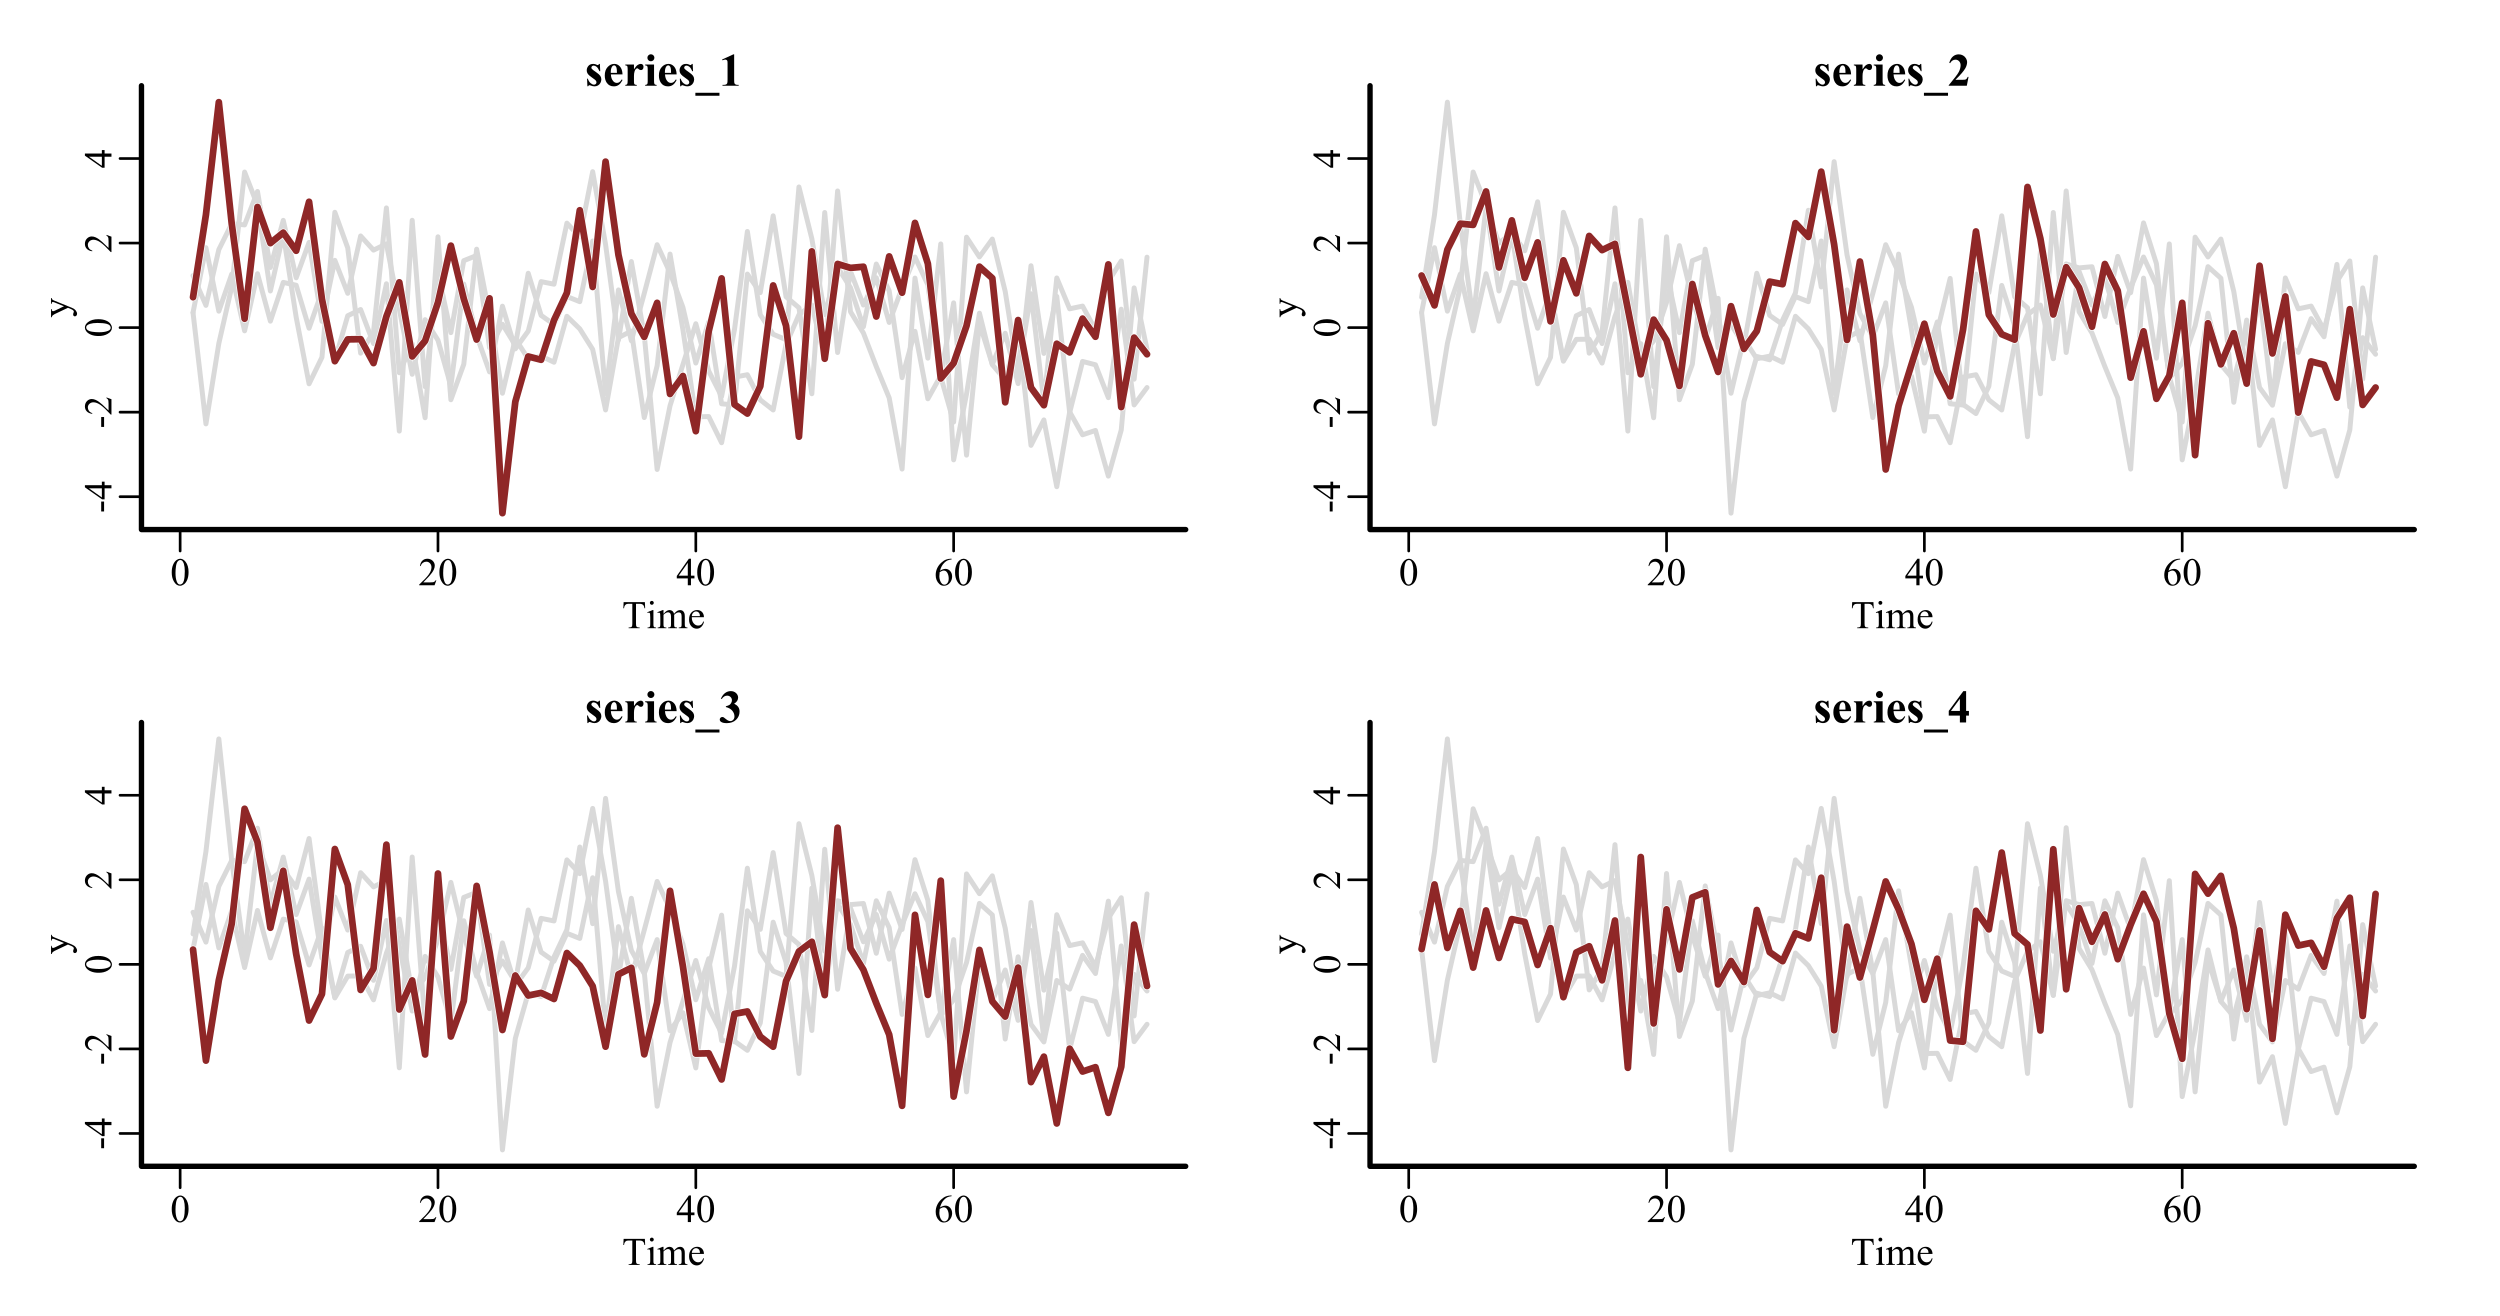 <?xml version="1.0" encoding="UTF-8"?>
<svg xmlns="http://www.w3.org/2000/svg" xmlns:xlink="http://www.w3.org/1999/xlink" width="697pt" height="367pt" viewBox="0 0 697 367" version="1.1">
<defs>
<g>
<symbol overflow="visible" id="glyph0-0">
<path style="stroke:none;" d="M 1.52 0 L 1.52 -6.848 L 6.996 -6.848 L 6.996 0 Z M 1.691 -0.172 L 6.824 -0.172 L 6.824 -6.676 L 1.691 -6.676 Z M 1.691 -0.172 "/>
</symbol>
<symbol overflow="visible" id="glyph0-1">
<path style="stroke:none;" d="M 0.395 -3.586 C 0.391 -4.41 0.516 -5.121 0.77 -5.719 C 1.016 -6.316 1.348 -6.762 1.766 -7.055 C 2.082 -7.285 2.414 -7.398 2.762 -7.402 C 3.312 -7.398 3.812 -7.117 4.258 -6.555 C 4.809 -5.848 5.086 -4.895 5.086 -3.695 C 5.086 -2.852 4.965 -2.137 4.723 -1.551 C 4.48 -0.961 4.168 -0.535 3.793 -0.27 C 3.414 -0.004 3.055 0.129 2.707 0.129 C 2.012 0.129 1.434 -0.277 0.98 -1.098 C 0.586 -1.781 0.391 -2.613 0.395 -3.586 Z M 1.445 -3.449 C 1.441 -2.449 1.562 -1.633 1.812 -1.004 C 2.012 -0.469 2.316 -0.203 2.723 -0.207 C 2.914 -0.203 3.113 -0.289 3.32 -0.465 C 3.527 -0.637 3.684 -0.93 3.793 -1.336 C 3.953 -1.949 4.035 -2.812 4.039 -3.934 C 4.035 -4.754 3.949 -5.445 3.781 -6.004 C 3.648 -6.41 3.484 -6.699 3.285 -6.875 C 3.137 -6.988 2.961 -7.047 2.754 -7.051 C 2.512 -7.047 2.297 -6.938 2.109 -6.723 C 1.852 -6.426 1.676 -5.961 1.582 -5.328 C 1.488 -4.688 1.441 -4.062 1.445 -3.449 Z M 1.445 -3.449 "/>
</symbol>
<symbol overflow="visible" id="glyph0-2">
<path style="stroke:none;" d="M 5.023 -1.395 L 4.516 0 L 0.234 0 L 0.234 -0.199 C 1.492 -1.348 2.379 -2.285 2.895 -3.012 C 3.406 -3.738 3.66 -4.402 3.664 -5.008 C 3.66 -5.465 3.52 -5.844 3.242 -6.141 C 2.957 -6.438 2.621 -6.586 2.23 -6.586 C 1.871 -6.586 1.551 -6.48 1.27 -6.273 C 0.984 -6.062 0.773 -5.758 0.641 -5.355 L 0.445 -5.355 C 0.531 -6.012 0.758 -6.516 1.129 -6.871 C 1.496 -7.223 1.957 -7.398 2.516 -7.402 C 3.102 -7.398 3.594 -7.211 3.988 -6.836 C 4.379 -6.457 4.574 -6.012 4.578 -5.5 C 4.574 -5.129 4.492 -4.762 4.324 -4.398 C 4.059 -3.816 3.629 -3.203 3.039 -2.562 C 2.148 -1.586 1.594 -1.004 1.375 -0.809 L 3.27 -0.809 C 3.652 -0.809 3.922 -0.82 4.078 -0.852 C 4.234 -0.875 4.375 -0.934 4.5 -1.023 C 4.625 -1.109 4.73 -1.234 4.824 -1.395 Z M 5.023 -1.395 "/>
</symbol>
<symbol overflow="visible" id="glyph0-3">
<path style="stroke:none;" d="M 5.098 -2.676 L 5.098 -1.914 L 4.125 -1.914 L 4.125 0 L 3.242 0 L 3.242 -1.914 L 0.172 -1.914 L 0.172 -2.602 L 3.535 -7.402 L 4.125 -7.402 L 4.125 -2.676 Z M 3.242 -2.676 L 3.242 -6.273 L 0.695 -2.676 Z M 3.242 -2.676 "/>
</symbol>
<symbol overflow="visible" id="glyph0-4">
<path style="stroke:none;" d="M 4.91 -7.402 L 4.91 -7.207 C 4.438 -7.16 4.051 -7.066 3.758 -6.926 C 3.457 -6.785 3.164 -6.57 2.875 -6.281 C 2.582 -5.992 2.34 -5.668 2.152 -5.312 C 1.957 -4.957 1.801 -4.535 1.676 -4.051 C 2.188 -4.398 2.699 -4.574 3.219 -4.578 C 3.711 -4.574 4.141 -4.375 4.508 -3.98 C 4.867 -3.578 5.051 -3.066 5.055 -2.438 C 5.051 -1.832 4.867 -1.277 4.504 -0.781 C 4.059 -0.172 3.473 0.129 2.75 0.129 C 2.25 0.129 1.832 -0.035 1.488 -0.363 C 0.809 -1 0.469 -1.828 0.473 -2.848 C 0.469 -3.496 0.598 -4.109 0.859 -4.695 C 1.117 -5.277 1.488 -5.797 1.977 -6.254 C 2.457 -6.703 2.922 -7.008 3.363 -7.168 C 3.805 -7.32 4.215 -7.398 4.602 -7.402 Z M 1.582 -3.66 C 1.52 -3.176 1.488 -2.785 1.488 -2.492 C 1.488 -2.148 1.551 -1.777 1.676 -1.379 C 1.801 -0.973 1.988 -0.656 2.242 -0.422 C 2.422 -0.254 2.645 -0.168 2.906 -0.172 C 3.215 -0.168 3.488 -0.316 3.734 -0.609 C 3.977 -0.898 4.102 -1.316 4.102 -1.863 C 4.102 -2.473 3.98 -3 3.738 -3.445 C 3.496 -3.891 3.152 -4.113 2.707 -4.113 C 2.57 -4.113 2.422 -4.082 2.27 -4.027 C 2.113 -3.965 1.887 -3.844 1.582 -3.66 Z M 1.582 -3.66 "/>
</symbol>
<symbol overflow="visible" id="glyph0-5">
<path style="stroke:none;" d="M 6.34 -7.254 L 6.418 -5.555 L 6.215 -5.555 C 6.172 -5.852 6.117 -6.062 6.055 -6.195 C 5.941 -6.398 5.797 -6.551 5.613 -6.652 C 5.43 -6.746 5.188 -6.797 4.891 -6.801 L 3.867 -6.801 L 3.867 -1.258 C 3.867 -0.809 3.914 -0.531 4.012 -0.422 C 4.145 -0.273 4.352 -0.199 4.637 -0.199 L 4.891 -0.199 L 4.891 0 L 1.812 0 L 1.812 -0.199 L 2.07 -0.199 C 2.375 -0.199 2.594 -0.289 2.723 -0.477 C 2.797 -0.586 2.836 -0.848 2.84 -1.258 L 2.84 -6.801 L 1.969 -6.801 C 1.629 -6.797 1.387 -6.77 1.246 -6.723 C 1.059 -6.652 0.898 -6.523 0.77 -6.332 C 0.637 -6.141 0.559 -5.883 0.535 -5.555 L 0.332 -5.555 L 0.418 -7.254 Z M 6.34 -7.254 "/>
</symbol>
<symbol overflow="visible" id="glyph0-6">
<path style="stroke:none;" d="M 1.59 -7.605 C 1.734 -7.605 1.863 -7.551 1.969 -7.449 C 2.074 -7.34 2.125 -7.215 2.129 -7.066 C 2.125 -6.918 2.074 -6.789 1.969 -6.68 C 1.863 -6.57 1.734 -6.516 1.59 -6.52 C 1.434 -6.516 1.305 -6.57 1.203 -6.68 C 1.094 -6.789 1.043 -6.918 1.043 -7.066 C 1.043 -7.215 1.094 -7.34 1.199 -7.449 C 1.305 -7.551 1.434 -7.605 1.59 -7.605 Z M 2.031 -5.043 L 2.031 -1.105 C 2.027 -0.797 2.051 -0.594 2.098 -0.496 C 2.145 -0.391 2.211 -0.312 2.297 -0.266 C 2.383 -0.211 2.543 -0.188 2.777 -0.191 L 2.777 0 L 0.395 0 L 0.395 -0.191 C 0.629 -0.188 0.789 -0.211 0.875 -0.262 C 0.953 -0.305 1.02 -0.383 1.07 -0.492 C 1.117 -0.598 1.141 -0.801 1.145 -1.105 L 1.145 -2.996 C 1.141 -3.523 1.125 -3.867 1.098 -4.027 C 1.066 -4.137 1.027 -4.219 0.977 -4.266 C 0.922 -4.309 0.848 -4.328 0.758 -4.332 C 0.656 -4.328 0.535 -4.305 0.395 -4.254 L 0.32 -4.445 L 1.797 -5.043 Z M 2.031 -5.043 "/>
</symbol>
<symbol overflow="visible" id="glyph0-7">
<path style="stroke:none;" d="M 1.797 -4 C 2.152 -4.355 2.363 -4.562 2.43 -4.617 C 2.586 -4.75 2.758 -4.852 2.945 -4.93 C 3.129 -5 3.312 -5.039 3.5 -5.043 C 3.801 -5.039 4.066 -4.949 4.289 -4.773 C 4.508 -4.594 4.656 -4.336 4.734 -4 C 5.102 -4.426 5.41 -4.707 5.664 -4.844 C 5.918 -4.973 6.18 -5.039 6.445 -5.043 C 6.703 -5.039 6.934 -4.973 7.137 -4.844 C 7.34 -4.707 7.5 -4.488 7.617 -4.188 C 7.695 -3.98 7.734 -3.656 7.734 -3.215 L 7.734 -1.105 C 7.734 -0.797 7.758 -0.586 7.805 -0.477 C 7.84 -0.395 7.906 -0.328 8.004 -0.273 C 8.098 -0.215 8.254 -0.188 8.473 -0.191 L 8.473 0 L 6.055 0 L 6.055 -0.191 L 6.156 -0.191 C 6.363 -0.188 6.527 -0.23 6.648 -0.316 C 6.73 -0.371 6.789 -0.461 6.824 -0.59 C 6.836 -0.648 6.844 -0.82 6.848 -1.105 L 6.848 -3.215 C 6.844 -3.609 6.797 -3.891 6.703 -4.059 C 6.562 -4.285 6.34 -4.398 6.035 -4.402 C 5.844 -4.398 5.652 -4.352 5.465 -4.262 C 5.273 -4.164 5.043 -3.988 4.773 -3.734 L 4.762 -3.676 L 4.773 -3.445 L 4.773 -1.105 C 4.77 -0.77 4.789 -0.562 4.828 -0.48 C 4.863 -0.398 4.934 -0.328 5.039 -0.273 C 5.141 -0.215 5.316 -0.188 5.57 -0.191 L 5.57 0 L 3.094 0 L 3.094 -0.191 C 3.363 -0.188 3.547 -0.219 3.652 -0.289 C 3.75 -0.352 3.82 -0.449 3.863 -0.578 C 3.879 -0.637 3.891 -0.812 3.891 -1.105 L 3.891 -3.215 C 3.891 -3.609 3.828 -3.898 3.711 -4.078 C 3.551 -4.305 3.332 -4.418 3.055 -4.418 C 2.859 -4.418 2.668 -4.363 2.48 -4.262 C 2.184 -4.102 1.957 -3.926 1.797 -3.734 L 1.797 -1.105 C 1.793 -0.781 1.816 -0.574 1.863 -0.48 C 1.906 -0.383 1.969 -0.309 2.059 -0.262 C 2.145 -0.211 2.324 -0.188 2.594 -0.191 L 2.594 0 L 0.172 0 L 0.172 -0.191 C 0.391 -0.188 0.547 -0.211 0.641 -0.262 C 0.727 -0.309 0.797 -0.387 0.844 -0.492 C 0.891 -0.598 0.914 -0.801 0.914 -1.105 L 0.914 -2.98 C 0.914 -3.516 0.898 -3.863 0.867 -4.023 C 0.84 -4.137 0.797 -4.219 0.746 -4.266 C 0.691 -4.309 0.621 -4.328 0.531 -4.332 C 0.426 -4.328 0.305 -4.305 0.172 -4.254 L 0.09 -4.445 L 1.566 -5.043 L 1.797 -5.043 Z M 1.797 -4 "/>
</symbol>
<symbol overflow="visible" id="glyph0-8">
<path style="stroke:none;" d="M 1.168 -3.055 C 1.16 -2.324 1.336 -1.754 1.695 -1.344 C 2.047 -0.926 2.469 -0.719 2.953 -0.723 C 3.273 -0.719 3.551 -0.809 3.789 -0.984 C 4.023 -1.16 4.223 -1.461 4.387 -1.895 L 4.551 -1.785 C 4.477 -1.297 4.258 -0.852 3.898 -0.453 C 3.535 -0.051 3.086 0.145 2.547 0.148 C 1.957 0.145 1.453 -0.082 1.035 -0.539 C 0.613 -0.996 0.402 -1.609 0.406 -2.387 C 0.402 -3.223 0.617 -3.879 1.051 -4.348 C 1.477 -4.816 2.016 -5.051 2.668 -5.051 C 3.215 -5.051 3.668 -4.867 4.02 -4.508 C 4.371 -4.141 4.547 -3.656 4.551 -3.055 Z M 1.168 -3.363 L 3.434 -3.363 C 3.414 -3.676 3.375 -3.895 3.32 -4.027 C 3.23 -4.223 3.098 -4.383 2.922 -4.5 C 2.746 -4.613 2.562 -4.668 2.371 -4.672 C 2.07 -4.668 1.805 -4.555 1.574 -4.324 C 1.34 -4.094 1.203 -3.773 1.168 -3.363 Z M 1.168 -3.363 "/>
</symbol>
<symbol overflow="visible" id="glyph1-0">
<path style="stroke:none;" d="M 0 -1.52 L -6.848 -1.52 L -6.848 -6.996 L 0 -6.996 Z M -0.172 -1.691 L -0.172 -6.824 L -6.676 -6.824 L -6.676 -1.691 Z M -0.172 -1.691 "/>
</symbol>
<symbol overflow="visible" id="glyph1-1">
<path style="stroke:none;" d="M -2.863 -0.445 L -2.863 -3.211 L -2.055 -3.211 L -2.055 -0.445 Z M -2.863 -0.445 "/>
</symbol>
<symbol overflow="visible" id="glyph1-2">
<path style="stroke:none;" d="M -2.676 -5.098 L -1.914 -5.098 L -1.914 -4.125 L 0 -4.125 L 0 -3.242 L -1.914 -3.242 L -1.914 -0.172 L -2.602 -0.172 L -7.402 -3.535 L -7.402 -4.125 L -2.676 -4.125 Z M -2.676 -3.242 L -6.273 -3.242 L -2.676 -0.695 Z M -2.676 -3.242 "/>
</symbol>
<symbol overflow="visible" id="glyph1-3">
<path style="stroke:none;" d="M -1.395 -5.023 L 0 -4.516 L 0 -0.234 L -0.199 -0.234 C -1.348 -1.492 -2.285 -2.379 -3.012 -2.895 C -3.738 -3.406 -4.402 -3.66 -5.008 -3.664 C -5.465 -3.66 -5.844 -3.52 -6.141 -3.242 C -6.438 -2.957 -6.586 -2.621 -6.586 -2.23 C -6.586 -1.871 -6.48 -1.551 -6.273 -1.27 C -6.062 -0.984 -5.758 -0.773 -5.355 -0.641 L -5.355 -0.445 C -6.012 -0.531 -6.516 -0.758 -6.871 -1.129 C -7.223 -1.496 -7.398 -1.957 -7.402 -2.516 C -7.398 -3.102 -7.211 -3.594 -6.836 -3.988 C -6.457 -4.379 -6.012 -4.574 -5.5 -4.578 C -5.129 -4.574 -4.762 -4.492 -4.398 -4.324 C -3.816 -4.059 -3.203 -3.629 -2.562 -3.039 C -1.586 -2.148 -1.004 -1.594 -0.809 -1.375 L -0.809 -3.27 C -0.809 -3.652 -0.82 -3.922 -0.852 -4.078 C -0.875 -4.234 -0.934 -4.375 -1.023 -4.5 C -1.109 -4.625 -1.234 -4.73 -1.395 -4.824 Z M -1.395 -5.023 "/>
</symbol>
<symbol overflow="visible" id="glyph1-4">
<path style="stroke:none;" d="M -3.586 -0.395 C -4.41 -0.391 -5.121 -0.516 -5.719 -0.77 C -6.316 -1.016 -6.762 -1.348 -7.055 -1.766 C -7.285 -2.082 -7.398 -2.414 -7.402 -2.762 C -7.398 -3.312 -7.117 -3.812 -6.555 -4.258 C -5.848 -4.809 -4.895 -5.086 -3.695 -5.086 C -2.852 -5.086 -2.137 -4.965 -1.551 -4.723 C -0.961 -4.48 -0.535 -4.168 -0.27 -3.793 C -0.004 -3.414 0.129 -3.055 0.129 -2.707 C 0.129 -2.012 -0.277 -1.434 -1.098 -0.98 C -1.781 -0.586 -2.613 -0.391 -3.586 -0.395 Z M -3.449 -1.445 C -2.449 -1.441 -1.633 -1.562 -1.004 -1.812 C -0.469 -2.012 -0.203 -2.316 -0.207 -2.723 C -0.203 -2.914 -0.289 -3.113 -0.465 -3.32 C -0.637 -3.527 -0.93 -3.684 -1.336 -3.793 C -1.949 -3.953 -2.812 -4.035 -3.934 -4.039 C -4.754 -4.035 -5.445 -3.949 -6.004 -3.781 C -6.41 -3.648 -6.699 -3.484 -6.875 -3.285 C -6.988 -3.137 -7.047 -2.961 -7.051 -2.754 C -7.047 -2.512 -6.938 -2.297 -6.723 -2.109 C -6.426 -1.852 -5.961 -1.676 -5.328 -1.582 C -4.688 -1.488 -4.062 -1.441 -3.449 -1.445 Z M -3.449 -1.445 "/>
</symbol>
<symbol overflow="visible" id="glyph1-5">
<path style="stroke:none;" d="M -4.898 -0.062 L -4.898 -2.348 L -4.703 -2.348 L -4.703 -2.234 C -4.699 -2.07 -4.664 -1.953 -4.598 -1.875 C -4.523 -1.793 -4.438 -1.75 -4.34 -1.754 C -4.195 -1.75 -4.004 -1.809 -3.762 -1.93 L -1.289 -3.125 L -3.996 -4.223 C -4.141 -4.281 -4.285 -4.312 -4.43 -4.312 C -4.492 -4.312 -4.539 -4.297 -4.574 -4.273 C -4.609 -4.242 -4.641 -4.199 -4.668 -4.141 C -4.688 -4.078 -4.699 -3.973 -4.703 -3.82 L -4.898 -3.82 L -4.898 -5.414 L -4.703 -5.414 C -4.684 -5.281 -4.652 -5.176 -4.613 -5.105 C -4.566 -5.031 -4.488 -4.957 -4.375 -4.875 C -4.324 -4.84 -4.188 -4.777 -3.965 -4.691 L 0.926 -2.695 C 1.398 -2.5 1.754 -2.246 2 -1.938 C 2.238 -1.625 2.359 -1.324 2.363 -1.039 C 2.359 -0.824 2.301 -0.652 2.18 -0.52 C 2.059 -0.383 1.918 -0.316 1.766 -0.316 C 1.609 -0.316 1.488 -0.363 1.402 -0.461 C 1.309 -0.559 1.266 -0.695 1.27 -0.867 C 1.266 -0.984 1.305 -1.145 1.387 -1.348 C 1.438 -1.488 1.465 -1.578 1.465 -1.617 C 1.465 -1.723 1.406 -1.836 1.297 -1.965 C 1.184 -2.09 0.973 -2.219 0.656 -2.348 L -0.191 -2.695 L -3.891 -0.938 C -4 -0.883 -4.137 -0.797 -4.301 -0.68 C -4.426 -0.59 -4.508 -0.516 -4.551 -0.461 C -4.605 -0.375 -4.656 -0.242 -4.703 -0.062 Z M -4.898 -0.062 "/>
</symbol>
<symbol overflow="visible" id="glyph2-0">
<path style="stroke:none;" d="M 1.797 0 L 1.797 -8.094 L 8.27 -8.094 L 8.27 0 Z M 1.996 -0.203 L 8.066 -0.203 L 8.066 -7.891 L 1.996 -7.891 Z M 1.996 -0.203 "/>
</symbol>
<symbol overflow="visible" id="glyph2-1">
<path style="stroke:none;" d="M 4.172 -6.074 L 4.266 -4.059 L 4.051 -4.059 C 3.793 -4.656 3.527 -5.066 3.254 -5.285 C 2.973 -5.504 2.699 -5.613 2.43 -5.613 C 2.254 -5.613 2.105 -5.555 1.984 -5.438 C 1.859 -5.32 1.797 -5.188 1.801 -5.039 C 1.797 -4.922 1.84 -4.812 1.93 -4.711 C 2.059 -4.535 2.438 -4.238 3.059 -3.82 C 3.676 -3.398 4.082 -3.039 4.281 -2.75 C 4.477 -2.453 4.574 -2.129 4.578 -1.77 C 4.574 -1.441 4.492 -1.117 4.332 -0.801 C 4.164 -0.484 3.934 -0.242 3.637 -0.074 C 3.336 0.094 3.004 0.176 2.645 0.176 C 2.355 0.176 1.98 0.09 1.512 -0.09 C 1.383 -0.129 1.293 -0.152 1.25 -0.156 C 1.109 -0.152 0.996 -0.051 0.902 0.156 L 0.695 0.156 L 0.594 -1.965 L 0.809 -1.965 C 0.996 -1.406 1.254 -0.992 1.59 -0.715 C 1.918 -0.434 2.23 -0.293 2.527 -0.297 C 2.727 -0.293 2.895 -0.355 3.023 -0.484 C 3.152 -0.605 3.215 -0.758 3.219 -0.938 C 3.215 -1.137 3.152 -1.309 3.027 -1.461 C 2.898 -1.605 2.617 -1.828 2.18 -2.129 C 1.535 -2.574 1.117 -2.918 0.93 -3.156 C 0.648 -3.496 0.508 -3.879 0.512 -4.301 C 0.508 -4.754 0.664 -5.164 0.98 -5.535 C 1.293 -5.902 1.75 -6.086 2.344 -6.09 C 2.664 -6.086 2.973 -6.008 3.273 -5.855 C 3.387 -5.785 3.48 -5.754 3.555 -5.758 C 3.629 -5.754 3.688 -5.77 3.734 -5.805 C 3.777 -5.836 3.852 -5.926 3.957 -6.074 Z M 4.172 -6.074 "/>
</symbol>
<symbol overflow="visible" id="glyph2-2">
<path style="stroke:none;" d="M 5.445 -3.168 L 2.199 -3.168 C 2.234 -2.383 2.445 -1.762 2.824 -1.309 C 3.113 -0.957 3.461 -0.785 3.875 -0.785 C 4.125 -0.785 4.355 -0.855 4.562 -0.996 C 4.77 -1.137 4.992 -1.391 5.227 -1.758 L 5.445 -1.617 C 5.121 -0.961 4.77 -0.496 4.383 -0.23 C 3.992 0.043 3.543 0.176 3.035 0.176 C 2.156 0.176 1.492 -0.16 1.043 -0.836 C 0.68 -1.375 0.496 -2.051 0.5 -2.859 C 0.496 -3.844 0.762 -4.625 1.297 -5.211 C 1.828 -5.793 2.453 -6.086 3.172 -6.09 C 3.766 -6.086 4.285 -5.84 4.73 -5.352 C 5.168 -4.859 5.406 -4.133 5.445 -3.168 Z M 3.887 -3.59 C 3.883 -4.266 3.848 -4.73 3.777 -4.988 C 3.703 -5.238 3.59 -5.43 3.434 -5.562 C 3.344 -5.633 3.223 -5.672 3.078 -5.676 C 2.855 -5.672 2.68 -5.566 2.543 -5.355 C 2.293 -4.98 2.168 -4.465 2.168 -3.812 L 2.168 -3.59 Z M 3.887 -3.59 "/>
</symbol>
<symbol overflow="visible" id="glyph2-3">
<path style="stroke:none;" d="M 2.891 -5.91 L 2.891 -4.57 C 3.277 -5.18 3.621 -5.586 3.918 -5.789 C 4.211 -5.988 4.496 -6.086 4.773 -6.09 C 5.008 -6.086 5.195 -6.016 5.34 -5.871 C 5.477 -5.723 5.547 -5.516 5.551 -5.254 C 5.547 -4.969 5.48 -4.75 5.344 -4.598 C 5.207 -4.438 5.039 -4.359 4.848 -4.363 C 4.621 -4.359 4.43 -4.43 4.266 -4.578 C 4.102 -4.719 4.004 -4.801 3.977 -4.816 C 3.934 -4.84 3.887 -4.852 3.832 -4.855 C 3.707 -4.852 3.59 -4.805 3.484 -4.715 C 3.309 -4.57 3.176 -4.367 3.09 -4.102 C 2.953 -3.691 2.887 -3.238 2.891 -2.75 L 2.891 -1.391 L 2.895 -1.035 C 2.895 -0.793 2.91 -0.641 2.941 -0.574 C 2.988 -0.461 3.062 -0.375 3.164 -0.324 C 3.262 -0.27 3.43 -0.238 3.668 -0.227 L 3.668 0 L 0.473 0 L 0.473 -0.227 C 0.727 -0.246 0.902 -0.316 0.996 -0.438 C 1.086 -0.559 1.129 -0.875 1.133 -1.391 L 1.133 -4.66 C 1.129 -4.992 1.113 -5.207 1.082 -5.305 C 1.039 -5.418 0.977 -5.504 0.898 -5.562 C 0.812 -5.613 0.672 -5.652 0.473 -5.676 L 0.473 -5.91 Z M 2.891 -5.91 "/>
</symbol>
<symbol overflow="visible" id="glyph2-4">
<path style="stroke:none;" d="M 1.859 -8.773 C 2.129 -8.77 2.363 -8.676 2.555 -8.484 C 2.742 -8.293 2.836 -8.062 2.84 -7.797 C 2.836 -7.523 2.738 -7.293 2.551 -7.105 C 2.355 -6.914 2.125 -6.82 1.859 -6.82 C 1.586 -6.82 1.355 -6.914 1.168 -7.105 C 0.977 -7.293 0.883 -7.523 0.887 -7.797 C 0.883 -8.062 0.977 -8.293 1.168 -8.484 C 1.355 -8.676 1.586 -8.77 1.859 -8.773 Z M 2.742 -5.91 L 2.742 -1.227 C 2.742 -0.805 2.789 -0.539 2.887 -0.426 C 2.984 -0.309 3.176 -0.242 3.457 -0.227 L 3.457 0 L 0.266 0 L 0.266 -0.227 C 0.523 -0.234 0.719 -0.312 0.848 -0.457 C 0.93 -0.551 0.973 -0.805 0.973 -1.227 L 0.973 -4.68 C 0.973 -5.094 0.922 -5.359 0.828 -5.477 C 0.727 -5.59 0.539 -5.656 0.266 -5.676 L 0.266 -5.91 Z M 2.742 -5.91 "/>
</symbol>
<symbol overflow="visible" id="glyph2-5">
<path style="stroke:none;" d="M -0.121 1.965 L 6.594 1.965 L 6.594 2.793 L -0.121 2.793 Z M -0.121 1.965 "/>
</symbol>
<symbol overflow="visible" id="glyph2-6">
<path style="stroke:none;" d="M 4.219 -8.75 L 4.219 -1.738 C 4.219 -1.211 4.238 -0.875 4.285 -0.73 C 4.328 -0.582 4.426 -0.461 4.574 -0.371 C 4.719 -0.277 4.957 -0.234 5.285 -0.234 L 5.48 -0.234 L 5.48 0 L 0.969 0 L 0.969 -0.234 L 1.195 -0.234 C 1.562 -0.234 1.82 -0.273 1.977 -0.359 C 2.129 -0.441 2.234 -0.559 2.293 -0.707 C 2.348 -0.852 2.379 -1.195 2.379 -1.738 L 2.379 -6.184 C 2.379 -6.574 2.359 -6.824 2.32 -6.926 C 2.281 -7.023 2.207 -7.105 2.105 -7.18 C 2 -7.246 1.883 -7.281 1.75 -7.285 C 1.535 -7.281 1.273 -7.215 0.969 -7.082 L 0.852 -7.309 L 4.008 -8.75 Z M 4.219 -8.75 "/>
</symbol>
<symbol overflow="visible" id="glyph2-7">
<path style="stroke:none;" d="M 5.359 0 L 0.316 0 L 0.316 -0.141 C 1.863 -1.98 2.801 -3.219 3.133 -3.855 C 3.461 -4.492 3.625 -5.113 3.629 -5.723 C 3.625 -6.164 3.488 -6.531 3.219 -6.824 C 2.941 -7.117 2.605 -7.266 2.211 -7.266 C 1.559 -7.266 1.059 -6.938 0.703 -6.289 L 0.469 -6.371 C 0.695 -7.176 1.039 -7.777 1.504 -8.168 C 1.965 -8.555 2.5 -8.746 3.109 -8.75 C 3.543 -8.746 3.938 -8.645 4.297 -8.445 C 4.652 -8.242 4.934 -7.965 5.141 -7.613 C 5.34 -7.258 5.441 -6.93 5.445 -6.625 C 5.441 -6.062 5.285 -5.492 4.977 -4.918 C 4.547 -4.137 3.617 -3.051 2.188 -1.656 L 4.039 -1.656 C 4.492 -1.652 4.789 -1.672 4.926 -1.711 C 5.062 -1.75 5.176 -1.812 5.266 -1.906 C 5.352 -1.992 5.469 -2.184 5.613 -2.477 L 5.84 -2.477 Z M 5.359 0 "/>
</symbol>
<symbol overflow="visible" id="glyph2-8">
<path style="stroke:none;" d="M 1.914 -4.301 L 1.914 -4.52 C 2.395 -4.656 2.727 -4.789 2.914 -4.91 C 3.094 -5.027 3.254 -5.207 3.395 -5.457 C 3.527 -5.699 3.598 -5.949 3.598 -6.207 C 3.598 -6.555 3.469 -6.855 3.215 -7.109 C 2.957 -7.355 2.641 -7.48 2.262 -7.484 C 1.672 -7.48 1.168 -7.172 0.758 -6.551 L 0.523 -6.633 C 0.824 -7.336 1.215 -7.863 1.691 -8.219 C 2.164 -8.57 2.691 -8.746 3.273 -8.75 C 3.867 -8.746 4.359 -8.566 4.746 -8.207 C 5.129 -7.844 5.32 -7.418 5.324 -6.934 C 5.32 -6.613 5.23 -6.309 5.055 -6.02 C 4.871 -5.723 4.59 -5.465 4.211 -5.246 C 4.699 -5.004 5.074 -4.711 5.336 -4.359 C 5.594 -4.008 5.723 -3.566 5.727 -3.035 C 5.723 -2.141 5.398 -1.379 4.754 -0.754 C 4.105 -0.129 3.242 0.18 2.156 0.184 C 1.43 0.18 0.898 0.062 0.57 -0.176 C 0.324 -0.344 0.203 -0.559 0.207 -0.828 C 0.203 -1.016 0.273 -1.184 0.414 -1.324 C 0.551 -1.461 0.711 -1.527 0.898 -1.531 C 1.031 -1.527 1.164 -1.5 1.289 -1.441 C 1.355 -1.406 1.594 -1.219 2.008 -0.887 C 2.418 -0.551 2.801 -0.387 3.16 -0.387 C 3.469 -0.387 3.738 -0.508 3.965 -0.754 C 4.188 -1 4.301 -1.312 4.301 -1.695 C 4.301 -2.266 4.098 -2.797 3.691 -3.289 C 3.285 -3.773 2.691 -4.113 1.914 -4.301 Z M 1.914 -4.301 "/>
</symbol>
<symbol overflow="visible" id="glyph2-9">
<path style="stroke:none;" d="M 0.324 -3.23 L 4.395 -8.75 L 5.164 -8.75 L 5.164 -3.23 L 5.949 -3.23 L 5.949 -1.922 L 5.164 -1.922 L 5.164 0 L 3.426 0 L 3.426 -1.922 L 0.324 -1.922 Z M 0.938 -3.23 L 3.426 -3.23 L 3.426 -6.613 Z M 0.938 -3.23 "/>
</symbol>
</g>
</defs>
<g id="surface129">
<rect x="0" y="0" width="697" height="367" style="fill:rgb(100%,100%,100%);fill-opacity:1;stroke:none;"/>
<path style="fill:none;stroke-width:0.75;stroke-linecap:round;stroke-linejoin:round;stroke:rgb(0%,0%,0%);stroke-opacity:1;stroke-miterlimit:10;" d="M 50.223 147.645 L 265.875 147.645 "/>
<path style="fill:none;stroke-width:0.75;stroke-linecap:round;stroke-linejoin:round;stroke:rgb(0%,0%,0%);stroke-opacity:1;stroke-miterlimit:10;" d="M 50.223 147.645 L 50.223 153.621 "/>
<path style="fill:none;stroke-width:0.75;stroke-linecap:round;stroke-linejoin:round;stroke:rgb(0%,0%,0%);stroke-opacity:1;stroke-miterlimit:10;" d="M 122.109 147.645 L 122.109 153.621 "/>
<path style="fill:none;stroke-width:0.75;stroke-linecap:round;stroke-linejoin:round;stroke:rgb(0%,0%,0%);stroke-opacity:1;stroke-miterlimit:10;" d="M 193.992 147.645 L 193.992 153.621 "/>
<path style="fill:none;stroke-width:0.75;stroke-linecap:round;stroke-linejoin:round;stroke:rgb(0%,0%,0%);stroke-opacity:1;stroke-miterlimit:10;" d="M 265.875 147.645 L 265.875 153.621 "/>
<g style="fill:rgb(0%,0%,0%);fill-opacity:1;">
  <use xlink:href="#glyph0-1" x="47.484" y="163.18"/>
</g>
<g style="fill:rgb(0%,0%,0%);fill-opacity:1;">
  <use xlink:href="#glyph0-2" x="116.633" y="163.18"/>
  <use xlink:href="#glyph0-1" x="122.111" y="163.18"/>
</g>
<g style="fill:rgb(0%,0%,0%);fill-opacity:1;">
  <use xlink:href="#glyph0-3" x="188.516" y="163.18"/>
  <use xlink:href="#glyph0-1" x="193.994" y="163.18"/>
</g>
<g style="fill:rgb(0%,0%,0%);fill-opacity:1;">
  <use xlink:href="#glyph0-4" x="260.398" y="163.18"/>
  <use xlink:href="#glyph0-1" x="265.876" y="163.18"/>
</g>
<path style="fill:none;stroke-width:0.75;stroke-linecap:round;stroke-linejoin:round;stroke:rgb(0%,0%,0%);stroke-opacity:1;stroke-miterlimit:10;" d="M 39.441 138.48 L 39.441 44.195 "/>
<path style="fill:none;stroke-width:0.75;stroke-linecap:round;stroke-linejoin:round;stroke:rgb(0%,0%,0%);stroke-opacity:1;stroke-miterlimit:10;" d="M 39.441 138.48 L 33.465 138.48 "/>
<path style="fill:none;stroke-width:0.75;stroke-linecap:round;stroke-linejoin:round;stroke:rgb(0%,0%,0%);stroke-opacity:1;stroke-miterlimit:10;" d="M 39.441 114.91 L 33.465 114.91 "/>
<path style="fill:none;stroke-width:0.75;stroke-linecap:round;stroke-linejoin:round;stroke:rgb(0%,0%,0%);stroke-opacity:1;stroke-miterlimit:10;" d="M 39.441 91.34 L 33.465 91.34 "/>
<path style="fill:none;stroke-width:0.75;stroke-linecap:round;stroke-linejoin:round;stroke:rgb(0%,0%,0%);stroke-opacity:1;stroke-miterlimit:10;" d="M 39.441 67.766 L 33.465 67.766 "/>
<path style="fill:none;stroke-width:0.75;stroke-linecap:round;stroke-linejoin:round;stroke:rgb(0%,0%,0%);stroke-opacity:1;stroke-miterlimit:10;" d="M 39.441 44.195 L 33.465 44.195 "/>
<g style="fill:rgb(0%,0%,0%);fill-opacity:1;">
  <use xlink:href="#glyph1-1" x="31.074" y="143.043"/>
  <use xlink:href="#glyph1-2" x="31.074" y="139.395"/>
</g>
<g style="fill:rgb(0%,0%,0%);fill-opacity:1;">
  <use xlink:href="#glyph1-1" x="31.074" y="119.473"/>
  <use xlink:href="#glyph1-3" x="31.074" y="115.824"/>
</g>
<g style="fill:rgb(0%,0%,0%);fill-opacity:1;">
  <use xlink:href="#glyph1-4" x="31.074" y="94.078"/>
</g>
<g style="fill:rgb(0%,0%,0%);fill-opacity:1;">
  <use xlink:href="#glyph1-3" x="31.074" y="70.504"/>
</g>
<g style="fill:rgb(0%,0%,0%);fill-opacity:1;">
  <use xlink:href="#glyph1-2" x="31.074" y="46.934"/>
</g>
<path style="fill:none;stroke-width:0.75;stroke-linecap:round;stroke-linejoin:round;stroke:rgb(0%,0%,0%);stroke-opacity:1;stroke-miterlimit:10;" d="M 39.441 23.902 L 39.441 147.645 L 330.57 147.645 "/>
<g style="fill:rgb(0%,0%,0%);fill-opacity:1;">
  <use xlink:href="#glyph0-5" x="173.449" y="175.133"/>
  <use xlink:href="#glyph0-6" x="180.142" y="175.133"/>
  <use xlink:href="#glyph0-7" x="183.186" y="175.133"/>
  <use xlink:href="#glyph0-8" x="191.707" y="175.133"/>
</g>
<g style="fill:rgb(0%,0%,0%);fill-opacity:1;">
  <use xlink:href="#glyph1-5" x="19.125" y="88.512"/>
</g>
<g style="fill:rgb(0%,0%,0%);fill-opacity:1;">
  <use xlink:href="#glyph2-1" x="163.074" y="23.902"/>
  <use xlink:href="#glyph2-2" x="168.113" y="23.902"/>
  <use xlink:href="#glyph2-3" x="173.86" y="23.902"/>
  <use xlink:href="#glyph2-4" x="179.607" y="23.902"/>
  <use xlink:href="#glyph2-2" x="183.204" y="23.902"/>
  <use xlink:href="#glyph2-1" x="188.951" y="23.902"/>
  <use xlink:href="#glyph2-5" x="193.99" y="23.902"/>
  <use xlink:href="#glyph2-6" x="200.464" y="23.902"/>
</g>
<path style="fill:none;stroke-width:1.387;stroke-linecap:round;stroke-linejoin:round;stroke:rgb(85.098%,85.098%,85.098%);stroke-opacity:1;stroke-miterlimit:10;" d="M 53.82 82.859 L 57.414 59.871 L 61.008 28.488 L 64.602 62.363 L 68.195 88.855 L 71.789 57.711 L 75.383 67.785 L 78.977 64.859 L 82.57 69.91 L 86.168 56.258 L 89.762 83.418 L 93.355 100.695 L 96.949 94.621 L 100.543 94.559 L 104.137 101.227 L 107.73 88.211 L 111.324 78.723 L 114.918 99.371 L 118.516 95.031 L 122.109 84.309 L 125.703 68.492 L 129.297 83.297 L 132.891 94.668 L 136.484 83.18 L 140.078 143.062 L 143.672 111.98 L 147.27 99.387 L 150.863 100.305 L 154.457 89.273 L 158.051 81.652 L 161.645 58.629 L 165.238 79.992 L 168.832 45.07 L 172.426 71.059 L 176.02 87.43 L 179.617 93.922 L 183.211 84.438 L 186.805 109.836 L 190.398 104.828 L 193.992 120.211 L 197.586 92.355 L 201.18 77.621 L 204.773 112.754 L 208.367 115.301 L 211.965 107.684 L 215.559 79.582 L 219.152 90.812 L 222.746 121.746 L 226.34 70.094 L 229.934 100.012 L 233.527 73.594 L 237.121 74.688 L 240.719 74.363 L 244.312 88.242 L 247.906 71.488 L 251.5 81.605 L 255.094 62.148 L 258.688 73.504 L 262.281 105.523 L 265.875 101.246 L 269.469 90.828 L 273.066 74.344 L 276.66 77.574 L 280.254 112.156 L 283.848 89.238 L 287.441 108.062 L 291.035 112.969 L 294.629 95.836 L 298.223 98.242 L 301.82 88.836 L 305.414 93.887 L 309.008 73.715 L 312.602 113.496 L 316.195 94.137 L 319.789 98.766 "/>
<path style="fill:none;stroke-width:1.387;stroke-linecap:round;stroke-linejoin:round;stroke:rgb(85.098%,85.098%,85.098%);stroke-opacity:1;stroke-miterlimit:10;" d="M 53.82 76.824 L 57.414 85.137 L 61.008 69.59 L 64.602 62.363 L 68.195 62.699 L 71.789 53.383 L 75.383 74.574 L 78.977 61.441 L 82.57 77.449 L 86.168 67.578 L 89.762 89.59 L 93.355 72.582 L 96.949 81.777 L 100.543 65.785 L 104.137 69.73 L 107.73 67.988 L 111.324 86.211 L 114.918 104.348 L 118.516 89.121 L 122.109 94.863 L 125.703 107.605 L 129.297 79.188 L 132.891 93.539 L 136.484 103.684 L 140.078 85.367 L 143.672 97.262 L 147.27 92.305 L 150.863 78.516 L 154.457 79.234 L 158.051 62.215 L 161.645 66.051 L 165.238 47.863 L 168.832 68.145 L 172.426 94.762 L 176.02 72.922 L 179.617 93.441 L 183.211 130.887 L 186.805 113.121 L 190.398 101.645 L 193.992 90.258 L 197.586 103.434 L 201.18 110.516 L 204.773 91.883 L 208.367 64.535 L 211.965 87.758 L 215.559 93.191 L 219.152 94.695 L 222.746 52.129 L 226.34 66.539 L 229.934 87.68 L 233.527 74.504 L 237.121 80.207 L 240.719 91.086 L 244.312 73.613 L 247.906 81.09 L 251.5 105.289 L 255.094 92.375 L 258.688 111.184 L 262.281 104.754 L 265.875 84.438 L 269.469 126.891 L 273.066 90.121 L 276.66 101.582 L 280.254 92.91 L 283.848 106.945 L 287.441 74.09 L 291.035 98.531 L 294.629 82.652 L 298.223 115.027 L 301.82 100.77 L 305.414 101.699 L 309.008 110.863 L 312.602 86.203 L 316.195 112.891 L 319.789 108.047 "/>
<path style="fill:none;stroke-width:1.387;stroke-linecap:round;stroke-linejoin:round;stroke:rgb(85.098%,85.098%,85.098%);stroke-opacity:1;stroke-miterlimit:10;" d="M 53.82 87.227 L 57.414 118.176 L 61.008 95.75 L 64.602 80.02 L 68.195 47.969 L 71.789 57.238 L 75.383 81.121 L 78.977 65.258 L 82.57 88.434 L 86.168 107.004 L 89.762 99.621 L 93.355 59.188 L 96.949 69.113 L 100.543 98.461 L 104.137 92.523 L 107.73 57.969 L 111.324 103.922 L 114.918 95.82 L 118.516 116.465 L 122.109 66.02 L 125.703 111.449 L 129.297 101.57 L 132.891 69.473 L 136.484 87.898 L 140.078 109.633 L 143.672 94.445 L 147.27 100.027 L 150.863 99.289 L 154.457 100.988 L 158.051 88.184 L 161.645 91.684 L 165.238 97.41 L 168.832 114.289 L 172.426 94.117 L 176.02 92.316 L 179.617 116.414 L 183.211 101.969 L 186.805 70.844 L 190.398 91.914 L 193.992 116.219 L 197.586 116.137 L 201.18 123.43 L 204.773 105.145 L 208.367 104.473 L 211.965 111.484 L 215.559 114.297 L 219.152 96.02 L 222.746 87.742 L 226.34 85.051 L 229.934 99.902 L 233.527 53.242 L 237.121 86.91 L 240.719 92.844 L 244.312 102.195 L 247.906 110.93 L 251.5 130.773 L 255.094 77.539 L 258.688 99.852 L 262.281 68.012 L 265.875 128.203 L 269.469 109.824 L 273.066 87.316 L 276.66 101.672 L 280.254 105.895 L 283.848 92.254 L 287.441 124.164 L 291.035 117.078 L 294.629 135.691 L 298.223 114.852 L 301.82 121.223 L 305.414 120.008 L 309.008 132.738 L 312.602 119.883 L 316.195 80.266 L 319.789 97.379 "/>
<path style="fill:none;stroke-width:1.387;stroke-linecap:round;stroke-linejoin:round;stroke:rgb(85.098%,85.098%,85.098%);stroke-opacity:1;stroke-miterlimit:10;" d="M 53.82 87.094 L 57.414 69.055 L 61.008 86.75 L 64.602 76.422 L 68.195 92.238 L 71.789 76.312 L 75.383 89.539 L 78.977 78.73 L 82.57 79.52 L 86.168 91.508 L 89.762 81.254 L 93.355 100.484 L 96.949 88.027 L 100.543 86.297 L 104.137 95.781 L 107.73 79.117 L 111.324 120.18 L 114.918 61.422 L 118.516 107.801 L 122.109 76.004 L 125.703 92.738 L 129.297 72.676 L 132.891 71.234 L 136.484 96.922 L 140.078 90.398 L 143.672 96.262 L 147.27 76.188 L 150.863 87.93 L 154.457 90.457 L 158.051 82.676 L 161.645 84.105 L 165.238 67.191 L 168.832 109.695 L 172.426 80.828 L 176.02 95.008 L 179.617 81.797 L 183.211 68.223 L 186.805 76.016 L 190.398 85.688 L 193.992 101.215 L 197.586 89.766 L 201.18 112.578 L 204.773 112.91 L 208.367 76.414 L 211.965 81.578 L 215.559 60.176 L 219.152 82.73 L 222.746 85.801 L 226.34 109.777 L 229.934 59.25 L 233.527 98.277 L 237.121 75.672 L 240.719 85.043 L 244.312 77.434 L 247.906 89.898 L 251.5 80.285 L 255.094 71.66 L 258.688 79.414 L 262.281 105.039 L 265.875 117.664 L 269.469 66.125 L 273.066 71.629 L 276.66 66.656 L 280.254 81.262 L 283.848 103.816 L 287.441 81.906 L 291.035 112.117 L 294.629 77.496 L 298.223 86.102 L 301.82 85.34 L 305.414 91.996 L 309.008 78.465 L 312.602 72.766 L 316.195 105.719 L 319.789 71.703 "/>
<path style="fill:none;stroke-width:2.25;stroke-linecap:round;stroke-linejoin:round;stroke:rgb(100%,100%,100%);stroke-opacity:1;stroke-miterlimit:10;" d="M 53.82 82.859 L 57.414 59.871 L 61.008 28.488 L 64.602 62.363 L 68.195 88.855 L 71.789 57.711 L 75.383 67.785 L 78.977 64.859 L 82.57 69.91 L 86.168 56.258 L 89.762 83.418 L 93.355 100.695 L 96.949 94.621 L 100.543 94.559 L 104.137 101.227 L 107.73 88.211 L 111.324 78.723 L 114.918 99.371 L 118.516 95.031 L 122.109 84.309 L 125.703 68.492 L 129.297 83.297 L 132.891 94.668 L 136.484 83.18 L 140.078 143.062 L 143.672 111.98 L 147.27 99.387 L 150.863 100.305 L 154.457 89.273 L 158.051 81.652 L 161.645 58.629 L 165.238 79.992 L 168.832 45.07 L 172.426 71.059 L 176.02 87.43 L 179.617 93.922 L 183.211 84.438 L 186.805 109.836 L 190.398 104.828 L 193.992 120.211 L 197.586 92.355 L 201.18 77.621 L 204.773 112.754 L 208.367 115.301 L 211.965 107.684 L 215.559 79.582 L 219.152 90.812 L 222.746 121.746 L 226.34 70.094 L 229.934 100.012 L 233.527 73.594 L 237.121 74.688 L 240.719 74.363 L 244.312 88.242 L 247.906 71.488 L 251.5 81.605 L 255.094 62.148 L 258.688 73.504 L 262.281 105.523 L 265.875 101.246 L 269.469 90.828 L 273.066 74.344 L 276.66 77.574 L 280.254 112.156 L 283.848 89.238 L 287.441 108.062 L 291.035 112.969 L 294.629 95.836 L 298.223 98.242 L 301.82 88.836 L 305.414 93.887 L 309.008 73.715 L 312.602 113.496 L 316.195 94.137 L 319.789 98.766 "/>
<path style="fill:none;stroke-width:1.875;stroke-linecap:round;stroke-linejoin:round;stroke:rgb(56.078%,15.294%,15.294%);stroke-opacity:1;stroke-miterlimit:10;" d="M 53.82 82.859 L 57.414 59.871 L 61.008 28.488 L 64.602 62.363 L 68.195 88.855 L 71.789 57.711 L 75.383 67.785 L 78.977 64.859 L 82.57 69.91 L 86.168 56.258 L 89.762 83.418 L 93.355 100.695 L 96.949 94.621 L 100.543 94.559 L 104.137 101.227 L 107.73 88.211 L 111.324 78.723 L 114.918 99.371 L 118.516 95.031 L 122.109 84.309 L 125.703 68.492 L 129.297 83.297 L 132.891 94.668 L 136.484 83.18 L 140.078 143.062 L 143.672 111.98 L 147.27 99.387 L 150.863 100.305 L 154.457 89.273 L 158.051 81.652 L 161.645 58.629 L 165.238 79.992 L 168.832 45.07 L 172.426 71.059 L 176.02 87.43 L 179.617 93.922 L 183.211 84.438 L 186.805 109.836 L 190.398 104.828 L 193.992 120.211 L 197.586 92.355 L 201.18 77.621 L 204.773 112.754 L 208.367 115.301 L 211.965 107.684 L 215.559 79.582 L 219.152 90.812 L 222.746 121.746 L 226.34 70.094 L 229.934 100.012 L 233.527 73.594 L 237.121 74.688 L 240.719 74.363 L 244.312 88.242 L 247.906 71.488 L 251.5 81.605 L 255.094 62.148 L 258.688 73.504 L 262.281 105.523 L 265.875 101.246 L 269.469 90.828 L 273.066 74.344 L 276.66 77.574 L 280.254 112.156 L 283.848 89.238 L 287.441 108.062 L 291.035 112.969 L 294.629 95.836 L 298.223 98.242 L 301.82 88.836 L 305.414 93.887 L 309.008 73.715 L 312.602 113.496 L 316.195 94.137 L 319.789 98.766 "/>
<path style="fill:none;stroke-width:1.5;stroke-linecap:round;stroke-linejoin:round;stroke:rgb(0%,0%,0%);stroke-opacity:1;stroke-miterlimit:10;" d="M 39.441 23.902 L 39.441 147.645 L 330.57 147.645 "/>
<path style="fill:none;stroke-width:0.75;stroke-linecap:round;stroke-linejoin:round;stroke:rgb(0%,0%,0%);stroke-opacity:1;stroke-miterlimit:10;" d="M 392.75 147.645 L 608.398 147.645 "/>
<path style="fill:none;stroke-width:0.75;stroke-linecap:round;stroke-linejoin:round;stroke:rgb(0%,0%,0%);stroke-opacity:1;stroke-miterlimit:10;" d="M 392.75 147.645 L 392.75 153.621 "/>
<path style="fill:none;stroke-width:0.75;stroke-linecap:round;stroke-linejoin:round;stroke:rgb(0%,0%,0%);stroke-opacity:1;stroke-miterlimit:10;" d="M 464.633 147.645 L 464.633 153.621 "/>
<path style="fill:none;stroke-width:0.75;stroke-linecap:round;stroke-linejoin:round;stroke:rgb(0%,0%,0%);stroke-opacity:1;stroke-miterlimit:10;" d="M 536.516 147.645 L 536.516 153.621 "/>
<path style="fill:none;stroke-width:0.75;stroke-linecap:round;stroke-linejoin:round;stroke:rgb(0%,0%,0%);stroke-opacity:1;stroke-miterlimit:10;" d="M 608.398 147.645 L 608.398 153.621 "/>
<g style="fill:rgb(0%,0%,0%);fill-opacity:1;">
  <use xlink:href="#glyph0-1" x="390.012" y="163.18"/>
</g>
<g style="fill:rgb(0%,0%,0%);fill-opacity:1;">
  <use xlink:href="#glyph0-2" x="459.156" y="163.18"/>
  <use xlink:href="#glyph0-1" x="464.634" y="163.18"/>
</g>
<g style="fill:rgb(0%,0%,0%);fill-opacity:1;">
  <use xlink:href="#glyph0-3" x="531.039" y="163.18"/>
  <use xlink:href="#glyph0-1" x="536.517" y="163.18"/>
</g>
<g style="fill:rgb(0%,0%,0%);fill-opacity:1;">
  <use xlink:href="#glyph0-4" x="602.922" y="163.18"/>
  <use xlink:href="#glyph0-1" x="608.4" y="163.18"/>
</g>
<path style="fill:none;stroke-width:0.75;stroke-linecap:round;stroke-linejoin:round;stroke:rgb(0%,0%,0%);stroke-opacity:1;stroke-miterlimit:10;" d="M 381.965 138.48 L 381.965 44.195 "/>
<path style="fill:none;stroke-width:0.75;stroke-linecap:round;stroke-linejoin:round;stroke:rgb(0%,0%,0%);stroke-opacity:1;stroke-miterlimit:10;" d="M 381.965 138.48 L 375.988 138.48 "/>
<path style="fill:none;stroke-width:0.75;stroke-linecap:round;stroke-linejoin:round;stroke:rgb(0%,0%,0%);stroke-opacity:1;stroke-miterlimit:10;" d="M 381.965 114.91 L 375.988 114.91 "/>
<path style="fill:none;stroke-width:0.75;stroke-linecap:round;stroke-linejoin:round;stroke:rgb(0%,0%,0%);stroke-opacity:1;stroke-miterlimit:10;" d="M 381.965 91.34 L 375.988 91.34 "/>
<path style="fill:none;stroke-width:0.75;stroke-linecap:round;stroke-linejoin:round;stroke:rgb(0%,0%,0%);stroke-opacity:1;stroke-miterlimit:10;" d="M 381.965 67.766 L 375.988 67.766 "/>
<path style="fill:none;stroke-width:0.75;stroke-linecap:round;stroke-linejoin:round;stroke:rgb(0%,0%,0%);stroke-opacity:1;stroke-miterlimit:10;" d="M 381.965 44.195 L 375.988 44.195 "/>
<g style="fill:rgb(0%,0%,0%);fill-opacity:1;">
  <use xlink:href="#glyph1-1" x="373.598" y="143.043"/>
  <use xlink:href="#glyph1-2" x="373.598" y="139.395"/>
</g>
<g style="fill:rgb(0%,0%,0%);fill-opacity:1;">
  <use xlink:href="#glyph1-1" x="373.598" y="119.473"/>
  <use xlink:href="#glyph1-3" x="373.598" y="115.824"/>
</g>
<g style="fill:rgb(0%,0%,0%);fill-opacity:1;">
  <use xlink:href="#glyph1-4" x="373.598" y="94.078"/>
</g>
<g style="fill:rgb(0%,0%,0%);fill-opacity:1;">
  <use xlink:href="#glyph1-3" x="373.598" y="70.504"/>
</g>
<g style="fill:rgb(0%,0%,0%);fill-opacity:1;">
  <use xlink:href="#glyph1-2" x="373.598" y="46.934"/>
</g>
<path style="fill:none;stroke-width:0.75;stroke-linecap:round;stroke-linejoin:round;stroke:rgb(0%,0%,0%);stroke-opacity:1;stroke-miterlimit:10;" d="M 381.965 23.902 L 381.965 147.645 L 673.098 147.645 "/>
<g style="fill:rgb(0%,0%,0%);fill-opacity:1;">
  <use xlink:href="#glyph0-5" x="515.973" y="175.133"/>
  <use xlink:href="#glyph0-6" x="522.665" y="175.133"/>
  <use xlink:href="#glyph0-7" x="525.709" y="175.133"/>
  <use xlink:href="#glyph0-8" x="534.231" y="175.133"/>
</g>
<g style="fill:rgb(0%,0%,0%);fill-opacity:1;">
  <use xlink:href="#glyph1-5" x="361.648" y="88.512"/>
</g>
<g style="fill:rgb(0%,0%,0%);fill-opacity:1;">
  <use xlink:href="#glyph2-1" x="505.598" y="23.902"/>
  <use xlink:href="#glyph2-2" x="510.637" y="23.902"/>
  <use xlink:href="#glyph2-3" x="516.383" y="23.902"/>
  <use xlink:href="#glyph2-4" x="522.13" y="23.902"/>
  <use xlink:href="#glyph2-2" x="525.728" y="23.902"/>
  <use xlink:href="#glyph2-1" x="531.475" y="23.902"/>
  <use xlink:href="#glyph2-5" x="536.514" y="23.902"/>
  <use xlink:href="#glyph2-7" x="542.988" y="23.902"/>
</g>
<path style="fill:none;stroke-width:1.387;stroke-linecap:round;stroke-linejoin:round;stroke:rgb(85.098%,85.098%,85.098%);stroke-opacity:1;stroke-miterlimit:10;" d="M 396.344 82.859 L 399.938 59.871 L 403.531 28.488 L 407.125 62.363 L 410.719 88.855 L 414.312 57.711 L 417.906 67.785 L 421.5 64.859 L 425.098 69.91 L 428.691 56.258 L 432.285 83.418 L 435.879 100.695 L 439.473 94.621 L 443.066 94.559 L 446.66 101.227 L 450.254 88.211 L 453.852 78.723 L 457.445 99.371 L 461.039 95.031 L 464.633 84.309 L 468.227 68.492 L 471.82 83.297 L 475.414 94.668 L 479.008 83.18 L 482.602 143.062 L 486.199 111.98 L 489.793 99.387 L 493.387 100.305 L 496.98 89.273 L 500.574 81.652 L 504.168 58.629 L 507.762 79.992 L 511.355 45.07 L 514.949 71.059 L 518.547 87.43 L 522.141 93.922 L 525.734 84.438 L 529.328 109.836 L 532.922 104.828 L 536.516 120.211 L 540.109 92.355 L 543.703 77.621 L 547.301 112.754 L 550.895 115.301 L 554.488 107.684 L 558.082 79.582 L 561.676 90.812 L 565.27 121.746 L 568.863 70.094 L 572.457 100.012 L 576.051 73.594 L 579.648 74.688 L 583.242 74.363 L 586.836 88.242 L 590.43 71.488 L 594.023 81.605 L 597.617 62.148 L 601.211 73.504 L 604.805 105.523 L 608.398 101.246 L 611.996 90.828 L 615.59 74.344 L 619.184 77.574 L 622.777 112.156 L 626.371 89.238 L 629.965 108.062 L 633.559 112.969 L 637.152 95.836 L 640.75 98.242 L 644.344 88.836 L 647.938 93.887 L 651.531 73.715 L 655.125 113.496 L 658.719 94.137 L 662.312 98.766 "/>
<path style="fill:none;stroke-width:1.387;stroke-linecap:round;stroke-linejoin:round;stroke:rgb(85.098%,85.098%,85.098%);stroke-opacity:1;stroke-miterlimit:10;" d="M 396.344 76.824 L 399.938 85.137 L 403.531 69.59 L 407.125 62.363 L 410.719 62.699 L 414.312 53.383 L 417.906 74.574 L 421.5 61.441 L 425.098 77.449 L 428.691 67.578 L 432.285 89.59 L 435.879 72.582 L 439.473 81.777 L 443.066 65.785 L 446.66 69.73 L 450.254 67.988 L 453.852 86.211 L 457.445 104.348 L 461.039 89.121 L 464.633 94.863 L 468.227 107.605 L 471.82 79.188 L 475.414 93.539 L 479.008 103.684 L 482.602 85.367 L 486.199 97.262 L 489.793 92.305 L 493.387 78.516 L 496.98 79.234 L 500.574 62.215 L 504.168 66.051 L 507.762 47.863 L 511.355 68.145 L 514.949 94.762 L 518.547 72.922 L 522.141 93.441 L 525.734 130.887 L 529.328 113.121 L 532.922 101.645 L 536.516 90.258 L 540.109 103.434 L 543.703 110.516 L 547.301 91.883 L 550.895 64.535 L 554.488 87.758 L 558.082 93.191 L 561.676 94.695 L 565.27 52.129 L 568.863 66.539 L 572.457 87.68 L 576.051 74.504 L 579.648 80.207 L 583.242 91.086 L 586.836 73.613 L 590.43 81.09 L 594.023 105.289 L 597.617 92.375 L 601.211 111.184 L 604.805 104.754 L 608.398 84.438 L 611.996 126.891 L 615.59 90.121 L 619.184 101.582 L 622.777 92.91 L 626.371 106.945 L 629.965 74.09 L 633.559 98.531 L 637.152 82.652 L 640.75 115.027 L 644.344 100.77 L 647.938 101.699 L 651.531 110.863 L 655.125 86.203 L 658.719 112.891 L 662.312 108.047 "/>
<path style="fill:none;stroke-width:1.387;stroke-linecap:round;stroke-linejoin:round;stroke:rgb(85.098%,85.098%,85.098%);stroke-opacity:1;stroke-miterlimit:10;" d="M 396.344 87.227 L 399.938 118.176 L 403.531 95.75 L 407.125 80.02 L 410.719 47.969 L 414.312 57.238 L 417.906 81.121 L 421.5 65.258 L 425.098 88.434 L 428.691 107.004 L 432.285 99.621 L 435.879 59.188 L 439.473 69.113 L 443.066 98.461 L 446.66 92.523 L 450.254 57.969 L 453.852 103.922 L 457.445 95.82 L 461.039 116.465 L 464.633 66.02 L 468.227 111.449 L 471.82 101.57 L 475.414 69.473 L 479.008 87.898 L 482.602 109.633 L 486.199 94.445 L 489.793 100.027 L 493.387 99.289 L 496.98 100.988 L 500.574 88.184 L 504.168 91.684 L 507.762 97.41 L 511.355 114.289 L 514.949 94.117 L 518.547 92.316 L 522.141 116.414 L 525.734 101.969 L 529.328 70.844 L 532.922 91.914 L 536.516 116.219 L 540.109 116.137 L 543.703 123.43 L 547.301 105.145 L 550.895 104.473 L 554.488 111.484 L 558.082 114.297 L 561.676 96.02 L 565.27 87.742 L 568.863 85.051 L 572.457 99.902 L 576.051 53.242 L 579.648 86.91 L 583.242 92.844 L 586.836 102.195 L 590.43 110.93 L 594.023 130.773 L 597.617 77.539 L 601.211 99.852 L 604.805 68.012 L 608.398 128.203 L 611.996 109.824 L 615.59 87.316 L 619.184 101.672 L 622.777 105.895 L 626.371 92.254 L 629.965 124.164 L 633.559 117.078 L 637.152 135.691 L 640.75 114.852 L 644.344 121.223 L 647.938 120.008 L 651.531 132.738 L 655.125 119.883 L 658.719 80.266 L 662.312 97.379 "/>
<path style="fill:none;stroke-width:1.387;stroke-linecap:round;stroke-linejoin:round;stroke:rgb(85.098%,85.098%,85.098%);stroke-opacity:1;stroke-miterlimit:10;" d="M 396.344 87.094 L 399.938 69.055 L 403.531 86.75 L 407.125 76.422 L 410.719 92.238 L 414.312 76.312 L 417.906 89.539 L 421.5 78.73 L 425.098 79.52 L 428.691 91.508 L 432.285 81.254 L 435.879 100.484 L 439.473 88.027 L 443.066 86.297 L 446.66 95.781 L 450.254 79.117 L 453.852 120.18 L 457.445 61.422 L 461.039 107.801 L 464.633 76.004 L 468.227 92.738 L 471.82 72.676 L 475.414 71.234 L 479.008 96.922 L 482.602 90.398 L 486.199 96.262 L 489.793 76.188 L 493.387 87.93 L 496.98 90.457 L 500.574 82.676 L 504.168 84.105 L 507.762 67.191 L 511.355 109.695 L 514.949 80.828 L 518.547 95.008 L 522.141 81.797 L 525.734 68.223 L 529.328 76.016 L 532.922 85.688 L 536.516 101.215 L 540.109 89.766 L 543.703 112.578 L 547.301 112.91 L 550.895 76.414 L 554.488 81.578 L 558.082 60.176 L 561.676 82.73 L 565.27 85.801 L 568.863 109.777 L 572.457 59.25 L 576.051 98.277 L 579.648 75.672 L 583.242 85.043 L 586.836 77.434 L 590.43 89.898 L 594.023 80.285 L 597.617 71.66 L 601.211 79.414 L 604.805 105.039 L 608.398 117.664 L 611.996 66.125 L 615.59 71.629 L 619.184 66.656 L 622.777 81.262 L 626.371 103.816 L 629.965 81.906 L 633.559 112.117 L 637.152 77.496 L 640.75 86.102 L 644.344 85.34 L 647.938 91.996 L 651.531 78.465 L 655.125 72.766 L 658.719 105.719 L 662.312 71.703 "/>
<path style="fill:none;stroke-width:2.25;stroke-linecap:round;stroke-linejoin:round;stroke:rgb(100%,100%,100%);stroke-opacity:1;stroke-miterlimit:10;" d="M 396.344 76.824 L 399.938 85.137 L 403.531 69.59 L 407.125 62.363 L 410.719 62.699 L 414.312 53.383 L 417.906 74.574 L 421.5 61.441 L 425.098 77.449 L 428.691 67.578 L 432.285 89.59 L 435.879 72.582 L 439.473 81.777 L 443.066 65.785 L 446.66 69.73 L 450.254 67.988 L 453.852 86.211 L 457.445 104.348 L 461.039 89.121 L 464.633 94.863 L 468.227 107.605 L 471.82 79.188 L 475.414 93.539 L 479.008 103.684 L 482.602 85.367 L 486.199 97.262 L 489.793 92.305 L 493.387 78.516 L 496.98 79.234 L 500.574 62.215 L 504.168 66.051 L 507.762 47.863 L 511.355 68.145 L 514.949 94.762 L 518.547 72.922 L 522.141 93.441 L 525.734 130.887 L 529.328 113.121 L 532.922 101.645 L 536.516 90.258 L 540.109 103.434 L 543.703 110.516 L 547.301 91.883 L 550.895 64.535 L 554.488 87.758 L 558.082 93.191 L 561.676 94.695 L 565.27 52.129 L 568.863 66.539 L 572.457 87.68 L 576.051 74.504 L 579.648 80.207 L 583.242 91.086 L 586.836 73.613 L 590.43 81.09 L 594.023 105.289 L 597.617 92.375 L 601.211 111.184 L 604.805 104.754 L 608.398 84.438 L 611.996 126.891 L 615.59 90.121 L 619.184 101.582 L 622.777 92.91 L 626.371 106.945 L 629.965 74.09 L 633.559 98.531 L 637.152 82.652 L 640.75 115.027 L 644.344 100.77 L 647.938 101.699 L 651.531 110.863 L 655.125 86.203 L 658.719 112.891 L 662.312 108.047 "/>
<path style="fill:none;stroke-width:1.875;stroke-linecap:round;stroke-linejoin:round;stroke:rgb(56.078%,15.294%,15.294%);stroke-opacity:1;stroke-miterlimit:10;" d="M 396.344 76.824 L 399.938 85.137 L 403.531 69.59 L 407.125 62.363 L 410.719 62.699 L 414.312 53.383 L 417.906 74.574 L 421.5 61.441 L 425.098 77.449 L 428.691 67.578 L 432.285 89.59 L 435.879 72.582 L 439.473 81.777 L 443.066 65.785 L 446.66 69.73 L 450.254 67.988 L 453.852 86.211 L 457.445 104.348 L 461.039 89.121 L 464.633 94.863 L 468.227 107.605 L 471.82 79.188 L 475.414 93.539 L 479.008 103.684 L 482.602 85.367 L 486.199 97.262 L 489.793 92.305 L 493.387 78.516 L 496.98 79.234 L 500.574 62.215 L 504.168 66.051 L 507.762 47.863 L 511.355 68.145 L 514.949 94.762 L 518.547 72.922 L 522.141 93.441 L 525.734 130.887 L 529.328 113.121 L 532.922 101.645 L 536.516 90.258 L 540.109 103.434 L 543.703 110.516 L 547.301 91.883 L 550.895 64.535 L 554.488 87.758 L 558.082 93.191 L 561.676 94.695 L 565.27 52.129 L 568.863 66.539 L 572.457 87.68 L 576.051 74.504 L 579.648 80.207 L 583.242 91.086 L 586.836 73.613 L 590.43 81.09 L 594.023 105.289 L 597.617 92.375 L 601.211 111.184 L 604.805 104.754 L 608.398 84.438 L 611.996 126.891 L 615.59 90.121 L 619.184 101.582 L 622.777 92.91 L 626.371 106.945 L 629.965 74.09 L 633.559 98.531 L 637.152 82.652 L 640.75 115.027 L 644.344 100.77 L 647.938 101.699 L 651.531 110.863 L 655.125 86.203 L 658.719 112.891 L 662.312 108.047 "/>
<path style="fill:none;stroke-width:1.5;stroke-linecap:round;stroke-linejoin:round;stroke:rgb(0%,0%,0%);stroke-opacity:1;stroke-miterlimit:10;" d="M 381.965 23.902 L 381.965 147.645 L 673.098 147.645 "/>
<path style="fill:none;stroke-width:0.75;stroke-linecap:round;stroke-linejoin:round;stroke:rgb(0%,0%,0%);stroke-opacity:1;stroke-miterlimit:10;" d="M 50.223 325.168 L 265.875 325.168 "/>
<path style="fill:none;stroke-width:0.75;stroke-linecap:round;stroke-linejoin:round;stroke:rgb(0%,0%,0%);stroke-opacity:1;stroke-miterlimit:10;" d="M 50.223 325.168 L 50.223 331.145 "/>
<path style="fill:none;stroke-width:0.75;stroke-linecap:round;stroke-linejoin:round;stroke:rgb(0%,0%,0%);stroke-opacity:1;stroke-miterlimit:10;" d="M 122.109 325.168 L 122.109 331.145 "/>
<path style="fill:none;stroke-width:0.75;stroke-linecap:round;stroke-linejoin:round;stroke:rgb(0%,0%,0%);stroke-opacity:1;stroke-miterlimit:10;" d="M 193.992 325.168 L 193.992 331.145 "/>
<path style="fill:none;stroke-width:0.75;stroke-linecap:round;stroke-linejoin:round;stroke:rgb(0%,0%,0%);stroke-opacity:1;stroke-miterlimit:10;" d="M 265.875 325.168 L 265.875 331.145 "/>
<g style="fill:rgb(0%,0%,0%);fill-opacity:1;">
  <use xlink:href="#glyph0-1" x="47.484" y="340.707"/>
</g>
<g style="fill:rgb(0%,0%,0%);fill-opacity:1;">
  <use xlink:href="#glyph0-2" x="116.633" y="340.707"/>
  <use xlink:href="#glyph0-1" x="122.111" y="340.707"/>
</g>
<g style="fill:rgb(0%,0%,0%);fill-opacity:1;">
  <use xlink:href="#glyph0-3" x="188.516" y="340.707"/>
  <use xlink:href="#glyph0-1" x="193.994" y="340.707"/>
</g>
<g style="fill:rgb(0%,0%,0%);fill-opacity:1;">
  <use xlink:href="#glyph0-4" x="260.398" y="340.707"/>
  <use xlink:href="#glyph0-1" x="265.876" y="340.707"/>
</g>
<path style="fill:none;stroke-width:0.75;stroke-linecap:round;stroke-linejoin:round;stroke:rgb(0%,0%,0%);stroke-opacity:1;stroke-miterlimit:10;" d="M 39.441 316.008 L 39.441 221.719 "/>
<path style="fill:none;stroke-width:0.75;stroke-linecap:round;stroke-linejoin:round;stroke:rgb(0%,0%,0%);stroke-opacity:1;stroke-miterlimit:10;" d="M 39.441 316.008 L 33.465 316.008 "/>
<path style="fill:none;stroke-width:0.75;stroke-linecap:round;stroke-linejoin:round;stroke:rgb(0%,0%,0%);stroke-opacity:1;stroke-miterlimit:10;" d="M 39.441 292.434 L 33.465 292.434 "/>
<path style="fill:none;stroke-width:0.75;stroke-linecap:round;stroke-linejoin:round;stroke:rgb(0%,0%,0%);stroke-opacity:1;stroke-miterlimit:10;" d="M 39.441 268.863 L 33.465 268.863 "/>
<path style="fill:none;stroke-width:0.75;stroke-linecap:round;stroke-linejoin:round;stroke:rgb(0%,0%,0%);stroke-opacity:1;stroke-miterlimit:10;" d="M 39.441 245.289 L 33.465 245.289 "/>
<path style="fill:none;stroke-width:0.75;stroke-linecap:round;stroke-linejoin:round;stroke:rgb(0%,0%,0%);stroke-opacity:1;stroke-miterlimit:10;" d="M 39.441 221.719 L 33.465 221.719 "/>
<g style="fill:rgb(0%,0%,0%);fill-opacity:1;">
  <use xlink:href="#glyph1-1" x="31.074" y="320.57"/>
  <use xlink:href="#glyph1-2" x="31.074" y="316.922"/>
</g>
<g style="fill:rgb(0%,0%,0%);fill-opacity:1;">
  <use xlink:href="#glyph1-1" x="31.074" y="296.996"/>
  <use xlink:href="#glyph1-3" x="31.074" y="293.348"/>
</g>
<g style="fill:rgb(0%,0%,0%);fill-opacity:1;">
  <use xlink:href="#glyph1-4" x="31.074" y="271.602"/>
</g>
<g style="fill:rgb(0%,0%,0%);fill-opacity:1;">
  <use xlink:href="#glyph1-3" x="31.074" y="248.027"/>
</g>
<g style="fill:rgb(0%,0%,0%);fill-opacity:1;">
  <use xlink:href="#glyph1-2" x="31.074" y="224.457"/>
</g>
<path style="fill:none;stroke-width:0.75;stroke-linecap:round;stroke-linejoin:round;stroke:rgb(0%,0%,0%);stroke-opacity:1;stroke-miterlimit:10;" d="M 39.441 201.43 L 39.441 325.168 L 330.57 325.168 "/>
<g style="fill:rgb(0%,0%,0%);fill-opacity:1;">
  <use xlink:href="#glyph0-5" x="173.449" y="352.656"/>
  <use xlink:href="#glyph0-6" x="180.142" y="352.656"/>
  <use xlink:href="#glyph0-7" x="183.186" y="352.656"/>
  <use xlink:href="#glyph0-8" x="191.707" y="352.656"/>
</g>
<g style="fill:rgb(0%,0%,0%);fill-opacity:1;">
  <use xlink:href="#glyph1-5" x="19.125" y="266.035"/>
</g>
<g style="fill:rgb(0%,0%,0%);fill-opacity:1;">
  <use xlink:href="#glyph2-1" x="163.074" y="201.43"/>
  <use xlink:href="#glyph2-2" x="168.113" y="201.43"/>
  <use xlink:href="#glyph2-3" x="173.86" y="201.43"/>
  <use xlink:href="#glyph2-4" x="179.607" y="201.43"/>
  <use xlink:href="#glyph2-2" x="183.204" y="201.43"/>
  <use xlink:href="#glyph2-1" x="188.951" y="201.43"/>
  <use xlink:href="#glyph2-5" x="193.99" y="201.43"/>
  <use xlink:href="#glyph2-8" x="200.464" y="201.43"/>
</g>
<path style="fill:none;stroke-width:1.387;stroke-linecap:round;stroke-linejoin:round;stroke:rgb(85.098%,85.098%,85.098%);stroke-opacity:1;stroke-miterlimit:10;" d="M 53.82 260.383 L 57.414 237.398 L 61.008 206.012 L 64.602 239.887 L 68.195 266.383 L 71.789 235.234 L 75.383 245.309 L 78.977 242.383 L 82.57 247.438 L 86.168 233.781 L 89.762 260.941 L 93.355 278.219 L 96.949 272.145 L 100.543 272.082 L 104.137 278.754 L 107.73 265.734 L 111.324 256.246 L 114.918 276.895 L 118.516 272.555 L 122.109 261.836 L 125.703 246.016 L 129.297 260.82 L 132.891 272.191 L 136.484 260.703 L 140.078 320.586 L 143.672 289.504 L 147.27 276.91 L 150.863 277.828 L 154.457 266.797 L 158.051 259.18 L 161.645 236.152 L 165.238 257.516 L 168.832 222.594 L 172.426 248.582 L 176.02 264.953 L 179.617 271.445 L 183.211 261.961 L 186.805 287.359 L 190.398 282.352 L 193.992 297.738 L 197.586 269.879 L 201.18 255.145 L 204.773 290.277 L 208.367 292.824 L 211.965 285.211 L 215.559 257.109 L 219.152 268.34 L 222.746 299.273 L 226.34 247.617 L 229.934 277.539 L 233.527 251.117 L 237.121 252.211 L 240.719 251.891 L 244.312 265.766 L 247.906 249.012 L 251.5 259.129 L 255.094 239.672 L 258.688 251.027 L 262.281 283.047 L 265.875 278.77 L 269.469 268.352 L 273.066 251.867 L 276.66 255.098 L 280.254 289.684 L 283.848 266.762 L 287.441 285.586 L 291.035 290.492 L 294.629 273.359 L 298.223 275.77 L 301.82 266.359 L 305.414 271.414 L 309.008 251.238 L 312.602 291.02 L 316.195 271.66 L 319.789 276.289 "/>
<path style="fill:none;stroke-width:1.387;stroke-linecap:round;stroke-linejoin:round;stroke:rgb(85.098%,85.098%,85.098%);stroke-opacity:1;stroke-miterlimit:10;" d="M 53.82 254.348 L 57.414 262.66 L 61.008 247.113 L 64.602 239.887 L 68.195 240.223 L 71.789 230.906 L 75.383 252.098 L 78.977 238.965 L 82.57 254.973 L 86.168 245.102 L 89.762 267.113 L 93.355 250.105 L 96.949 259.301 L 100.543 243.312 L 104.137 247.254 L 107.73 245.512 L 111.324 263.734 L 114.918 281.871 L 118.516 266.645 L 122.109 272.387 L 125.703 285.129 L 129.297 256.711 L 132.891 271.062 L 136.484 281.211 L 140.078 262.891 L 143.672 274.785 L 147.27 269.828 L 150.863 256.039 L 154.457 256.758 L 158.051 239.738 L 161.645 243.574 L 165.238 225.391 L 168.832 245.668 L 172.426 272.289 L 176.02 250.445 L 179.617 270.965 L 183.211 308.414 L 186.805 290.648 L 190.398 279.168 L 193.992 267.781 L 197.586 280.961 L 201.18 288.039 L 204.773 269.406 L 208.367 242.059 L 211.965 265.281 L 215.559 270.715 L 219.152 272.219 L 222.746 229.652 L 226.34 244.066 L 229.934 265.203 L 233.527 252.027 L 237.121 257.73 L 240.719 268.609 L 244.312 251.137 L 247.906 258.617 L 251.5 282.812 L 255.094 269.898 L 258.688 288.707 L 262.281 282.277 L 265.875 261.961 L 269.469 304.414 L 273.066 267.645 L 276.66 279.105 L 280.254 270.434 L 283.848 284.473 L 287.441 251.613 L 291.035 276.055 L 294.629 260.176 L 298.223 292.555 L 301.82 278.293 L 305.414 279.227 L 309.008 288.387 L 312.602 263.73 L 316.195 290.414 L 319.789 285.57 "/>
<path style="fill:none;stroke-width:1.387;stroke-linecap:round;stroke-linejoin:round;stroke:rgb(85.098%,85.098%,85.098%);stroke-opacity:1;stroke-miterlimit:10;" d="M 53.82 264.75 L 57.414 295.699 L 61.008 273.273 L 64.602 257.547 L 68.195 225.492 L 71.789 234.766 L 75.383 258.648 L 78.977 242.781 L 82.57 265.961 L 86.168 284.527 L 89.762 277.145 L 93.355 236.711 L 96.949 246.637 L 100.543 275.984 L 104.137 270.047 L 107.73 235.492 L 111.324 281.445 L 114.918 273.344 L 118.516 293.988 L 122.109 243.543 L 125.703 288.973 L 129.297 279.094 L 132.891 246.996 L 136.484 265.422 L 140.078 287.156 L 143.672 271.969 L 147.27 277.551 L 150.863 276.812 L 154.457 278.512 L 158.051 265.707 L 161.645 269.207 L 165.238 274.934 L 168.832 291.816 L 172.426 271.641 L 176.02 269.84 L 179.617 293.941 L 183.211 279.492 L 186.805 248.367 L 190.398 269.438 L 193.992 293.742 L 197.586 293.664 L 201.18 300.953 L 204.773 282.668 L 208.367 281.996 L 211.965 289.008 L 215.559 291.82 L 219.152 273.543 L 222.746 265.266 L 226.34 262.574 L 229.934 277.426 L 233.527 230.766 L 237.121 264.434 L 240.719 270.367 L 244.312 279.719 L 247.906 288.453 L 251.5 308.301 L 255.094 255.062 L 258.688 277.375 L 262.281 245.535 L 265.875 305.727 L 269.469 287.352 L 273.066 264.84 L 276.66 279.195 L 280.254 283.418 L 283.848 269.777 L 287.441 301.688 L 291.035 294.602 L 294.629 313.215 L 298.223 292.375 L 301.82 298.746 L 305.414 297.531 L 309.008 310.262 L 312.602 297.406 L 316.195 257.789 L 319.789 274.902 "/>
<path style="fill:none;stroke-width:1.387;stroke-linecap:round;stroke-linejoin:round;stroke:rgb(85.098%,85.098%,85.098%);stroke-opacity:1;stroke-miterlimit:10;" d="M 53.82 264.617 L 57.414 246.582 L 61.008 264.273 L 64.602 253.945 L 68.195 269.762 L 71.789 253.836 L 75.383 267.062 L 78.977 256.254 L 82.57 257.043 L 86.168 269.031 L 89.762 258.777 L 93.355 278.008 L 96.949 265.551 L 100.543 263.82 L 104.137 273.309 L 107.73 256.641 L 111.324 297.703 L 114.918 238.945 L 118.516 285.328 L 122.109 253.527 L 125.703 270.262 L 129.297 250.199 L 132.891 248.762 L 136.484 274.449 L 140.078 267.922 L 143.672 273.785 L 147.27 253.711 L 150.863 265.457 L 154.457 267.98 L 158.051 260.199 L 161.645 261.633 L 165.238 244.715 L 168.832 287.223 L 172.426 258.352 L 176.02 272.531 L 179.617 259.32 L 183.211 245.746 L 186.805 253.539 L 190.398 263.211 L 193.992 278.738 L 197.586 267.289 L 201.18 290.102 L 204.773 290.434 L 208.367 253.938 L 211.965 259.102 L 215.559 237.703 L 219.152 260.258 L 222.746 263.324 L 226.34 287.301 L 229.934 236.777 L 233.527 275.801 L 237.121 253.195 L 240.719 262.57 L 244.312 254.957 L 247.906 267.422 L 251.5 257.809 L 255.094 249.184 L 258.688 256.938 L 262.281 282.562 L 265.875 295.188 L 269.469 243.648 L 273.066 249.152 L 276.66 244.184 L 280.254 258.789 L 283.848 281.34 L 287.441 259.434 L 291.035 289.641 L 294.629 255.02 L 298.223 263.625 L 301.82 262.863 L 305.414 269.52 L 309.008 255.988 L 312.602 250.293 L 316.195 283.242 L 319.789 249.23 "/>
<path style="fill:none;stroke-width:2.25;stroke-linecap:round;stroke-linejoin:round;stroke:rgb(100%,100%,100%);stroke-opacity:1;stroke-miterlimit:10;" d="M 53.82 264.75 L 57.414 295.699 L 61.008 273.273 L 64.602 257.547 L 68.195 225.492 L 71.789 234.766 L 75.383 258.648 L 78.977 242.781 L 82.57 265.961 L 86.168 284.527 L 89.762 277.145 L 93.355 236.711 L 96.949 246.637 L 100.543 275.984 L 104.137 270.047 L 107.73 235.492 L 111.324 281.445 L 114.918 273.344 L 118.516 293.988 L 122.109 243.543 L 125.703 288.973 L 129.297 279.094 L 132.891 246.996 L 136.484 265.422 L 140.078 287.156 L 143.672 271.969 L 147.27 277.551 L 150.863 276.812 L 154.457 278.512 L 158.051 265.707 L 161.645 269.207 L 165.238 274.934 L 168.832 291.816 L 172.426 271.641 L 176.02 269.84 L 179.617 293.941 L 183.211 279.492 L 186.805 248.367 L 190.398 269.438 L 193.992 293.742 L 197.586 293.664 L 201.18 300.953 L 204.773 282.668 L 208.367 281.996 L 211.965 289.008 L 215.559 291.82 L 219.152 273.543 L 222.746 265.266 L 226.34 262.574 L 229.934 277.426 L 233.527 230.766 L 237.121 264.434 L 240.719 270.367 L 244.312 279.719 L 247.906 288.453 L 251.5 308.301 L 255.094 255.062 L 258.688 277.375 L 262.281 245.535 L 265.875 305.727 L 269.469 287.352 L 273.066 264.84 L 276.66 279.195 L 280.254 283.418 L 283.848 269.777 L 287.441 301.688 L 291.035 294.602 L 294.629 313.215 L 298.223 292.375 L 301.82 298.746 L 305.414 297.531 L 309.008 310.262 L 312.602 297.406 L 316.195 257.789 L 319.789 274.902 "/>
<path style="fill:none;stroke-width:1.875;stroke-linecap:round;stroke-linejoin:round;stroke:rgb(56.078%,15.294%,15.294%);stroke-opacity:1;stroke-miterlimit:10;" d="M 53.82 264.75 L 57.414 295.699 L 61.008 273.273 L 64.602 257.547 L 68.195 225.492 L 71.789 234.766 L 75.383 258.648 L 78.977 242.781 L 82.57 265.961 L 86.168 284.527 L 89.762 277.145 L 93.355 236.711 L 96.949 246.637 L 100.543 275.984 L 104.137 270.047 L 107.73 235.492 L 111.324 281.445 L 114.918 273.344 L 118.516 293.988 L 122.109 243.543 L 125.703 288.973 L 129.297 279.094 L 132.891 246.996 L 136.484 265.422 L 140.078 287.156 L 143.672 271.969 L 147.27 277.551 L 150.863 276.812 L 154.457 278.512 L 158.051 265.707 L 161.645 269.207 L 165.238 274.934 L 168.832 291.816 L 172.426 271.641 L 176.02 269.84 L 179.617 293.941 L 183.211 279.492 L 186.805 248.367 L 190.398 269.438 L 193.992 293.742 L 197.586 293.664 L 201.18 300.953 L 204.773 282.668 L 208.367 281.996 L 211.965 289.008 L 215.559 291.82 L 219.152 273.543 L 222.746 265.266 L 226.34 262.574 L 229.934 277.426 L 233.527 230.766 L 237.121 264.434 L 240.719 270.367 L 244.312 279.719 L 247.906 288.453 L 251.5 308.301 L 255.094 255.062 L 258.688 277.375 L 262.281 245.535 L 265.875 305.727 L 269.469 287.352 L 273.066 264.84 L 276.66 279.195 L 280.254 283.418 L 283.848 269.777 L 287.441 301.688 L 291.035 294.602 L 294.629 313.215 L 298.223 292.375 L 301.82 298.746 L 305.414 297.531 L 309.008 310.262 L 312.602 297.406 L 316.195 257.789 L 319.789 274.902 "/>
<path style="fill:none;stroke-width:1.5;stroke-linecap:round;stroke-linejoin:round;stroke:rgb(0%,0%,0%);stroke-opacity:1;stroke-miterlimit:10;" d="M 39.441 201.43 L 39.441 325.168 L 330.57 325.168 "/>
<path style="fill:none;stroke-width:0.75;stroke-linecap:round;stroke-linejoin:round;stroke:rgb(0%,0%,0%);stroke-opacity:1;stroke-miterlimit:10;" d="M 392.75 325.168 L 608.398 325.168 "/>
<path style="fill:none;stroke-width:0.75;stroke-linecap:round;stroke-linejoin:round;stroke:rgb(0%,0%,0%);stroke-opacity:1;stroke-miterlimit:10;" d="M 392.75 325.168 L 392.75 331.145 "/>
<path style="fill:none;stroke-width:0.75;stroke-linecap:round;stroke-linejoin:round;stroke:rgb(0%,0%,0%);stroke-opacity:1;stroke-miterlimit:10;" d="M 464.633 325.168 L 464.633 331.145 "/>
<path style="fill:none;stroke-width:0.75;stroke-linecap:round;stroke-linejoin:round;stroke:rgb(0%,0%,0%);stroke-opacity:1;stroke-miterlimit:10;" d="M 536.516 325.168 L 536.516 331.145 "/>
<path style="fill:none;stroke-width:0.75;stroke-linecap:round;stroke-linejoin:round;stroke:rgb(0%,0%,0%);stroke-opacity:1;stroke-miterlimit:10;" d="M 608.398 325.168 L 608.398 331.145 "/>
<g style="fill:rgb(0%,0%,0%);fill-opacity:1;">
  <use xlink:href="#glyph0-1" x="390.012" y="340.707"/>
</g>
<g style="fill:rgb(0%,0%,0%);fill-opacity:1;">
  <use xlink:href="#glyph0-2" x="459.156" y="340.707"/>
  <use xlink:href="#glyph0-1" x="464.634" y="340.707"/>
</g>
<g style="fill:rgb(0%,0%,0%);fill-opacity:1;">
  <use xlink:href="#glyph0-3" x="531.039" y="340.707"/>
  <use xlink:href="#glyph0-1" x="536.517" y="340.707"/>
</g>
<g style="fill:rgb(0%,0%,0%);fill-opacity:1;">
  <use xlink:href="#glyph0-4" x="602.922" y="340.707"/>
  <use xlink:href="#glyph0-1" x="608.4" y="340.707"/>
</g>
<path style="fill:none;stroke-width:0.75;stroke-linecap:round;stroke-linejoin:round;stroke:rgb(0%,0%,0%);stroke-opacity:1;stroke-miterlimit:10;" d="M 381.965 316.008 L 381.965 221.719 "/>
<path style="fill:none;stroke-width:0.75;stroke-linecap:round;stroke-linejoin:round;stroke:rgb(0%,0%,0%);stroke-opacity:1;stroke-miterlimit:10;" d="M 381.965 316.008 L 375.988 316.008 "/>
<path style="fill:none;stroke-width:0.75;stroke-linecap:round;stroke-linejoin:round;stroke:rgb(0%,0%,0%);stroke-opacity:1;stroke-miterlimit:10;" d="M 381.965 292.434 L 375.988 292.434 "/>
<path style="fill:none;stroke-width:0.75;stroke-linecap:round;stroke-linejoin:round;stroke:rgb(0%,0%,0%);stroke-opacity:1;stroke-miterlimit:10;" d="M 381.965 268.863 L 375.988 268.863 "/>
<path style="fill:none;stroke-width:0.75;stroke-linecap:round;stroke-linejoin:round;stroke:rgb(0%,0%,0%);stroke-opacity:1;stroke-miterlimit:10;" d="M 381.965 245.289 L 375.988 245.289 "/>
<path style="fill:none;stroke-width:0.75;stroke-linecap:round;stroke-linejoin:round;stroke:rgb(0%,0%,0%);stroke-opacity:1;stroke-miterlimit:10;" d="M 381.965 221.719 L 375.988 221.719 "/>
<g style="fill:rgb(0%,0%,0%);fill-opacity:1;">
  <use xlink:href="#glyph1-1" x="373.598" y="320.57"/>
  <use xlink:href="#glyph1-2" x="373.598" y="316.922"/>
</g>
<g style="fill:rgb(0%,0%,0%);fill-opacity:1;">
  <use xlink:href="#glyph1-1" x="373.598" y="296.996"/>
  <use xlink:href="#glyph1-3" x="373.598" y="293.348"/>
</g>
<g style="fill:rgb(0%,0%,0%);fill-opacity:1;">
  <use xlink:href="#glyph1-4" x="373.598" y="271.602"/>
</g>
<g style="fill:rgb(0%,0%,0%);fill-opacity:1;">
  <use xlink:href="#glyph1-3" x="373.598" y="248.027"/>
</g>
<g style="fill:rgb(0%,0%,0%);fill-opacity:1;">
  <use xlink:href="#glyph1-2" x="373.598" y="224.457"/>
</g>
<path style="fill:none;stroke-width:0.75;stroke-linecap:round;stroke-linejoin:round;stroke:rgb(0%,0%,0%);stroke-opacity:1;stroke-miterlimit:10;" d="M 381.965 201.43 L 381.965 325.168 L 673.098 325.168 "/>
<g style="fill:rgb(0%,0%,0%);fill-opacity:1;">
  <use xlink:href="#glyph0-5" x="515.973" y="352.656"/>
  <use xlink:href="#glyph0-6" x="522.665" y="352.656"/>
  <use xlink:href="#glyph0-7" x="525.709" y="352.656"/>
  <use xlink:href="#glyph0-8" x="534.231" y="352.656"/>
</g>
<g style="fill:rgb(0%,0%,0%);fill-opacity:1;">
  <use xlink:href="#glyph1-5" x="361.648" y="266.035"/>
</g>
<g style="fill:rgb(0%,0%,0%);fill-opacity:1;">
  <use xlink:href="#glyph2-1" x="505.598" y="201.43"/>
  <use xlink:href="#glyph2-2" x="510.637" y="201.43"/>
  <use xlink:href="#glyph2-3" x="516.383" y="201.43"/>
  <use xlink:href="#glyph2-4" x="522.13" y="201.43"/>
  <use xlink:href="#glyph2-2" x="525.728" y="201.43"/>
  <use xlink:href="#glyph2-1" x="531.475" y="201.43"/>
  <use xlink:href="#glyph2-5" x="536.514" y="201.43"/>
  <use xlink:href="#glyph2-9" x="542.988" y="201.43"/>
</g>
<path style="fill:none;stroke-width:1.387;stroke-linecap:round;stroke-linejoin:round;stroke:rgb(85.098%,85.098%,85.098%);stroke-opacity:1;stroke-miterlimit:10;" d="M 396.344 260.383 L 399.938 237.398 L 403.531 206.012 L 407.125 239.887 L 410.719 266.383 L 414.312 235.234 L 417.906 245.309 L 421.5 242.383 L 425.098 247.438 L 428.691 233.781 L 432.285 260.941 L 435.879 278.219 L 439.473 272.145 L 443.066 272.082 L 446.66 278.754 L 450.254 265.734 L 453.852 256.246 L 457.445 276.895 L 461.039 272.555 L 464.633 261.836 L 468.227 246.016 L 471.82 260.82 L 475.414 272.191 L 479.008 260.703 L 482.602 320.586 L 486.199 289.504 L 489.793 276.91 L 493.387 277.828 L 496.98 266.797 L 500.574 259.18 L 504.168 236.152 L 507.762 257.516 L 511.355 222.594 L 514.949 248.582 L 518.547 264.953 L 522.141 271.445 L 525.734 261.961 L 529.328 287.359 L 532.922 282.352 L 536.516 297.738 L 540.109 269.879 L 543.703 255.145 L 547.301 290.277 L 550.895 292.824 L 554.488 285.211 L 558.082 257.109 L 561.676 268.34 L 565.27 299.273 L 568.863 247.617 L 572.457 277.539 L 576.051 251.117 L 579.648 252.211 L 583.242 251.891 L 586.836 265.766 L 590.43 249.012 L 594.023 259.129 L 597.617 239.672 L 601.211 251.027 L 604.805 283.047 L 608.398 278.77 L 611.996 268.352 L 615.59 251.867 L 619.184 255.098 L 622.777 289.684 L 626.371 266.762 L 629.965 285.586 L 633.559 290.492 L 637.152 273.359 L 640.75 275.77 L 644.344 266.359 L 647.938 271.414 L 651.531 251.238 L 655.125 291.02 L 658.719 271.66 L 662.312 276.289 "/>
<path style="fill:none;stroke-width:1.387;stroke-linecap:round;stroke-linejoin:round;stroke:rgb(85.098%,85.098%,85.098%);stroke-opacity:1;stroke-miterlimit:10;" d="M 396.344 254.348 L 399.938 262.66 L 403.531 247.113 L 407.125 239.887 L 410.719 240.223 L 414.312 230.906 L 417.906 252.098 L 421.5 238.965 L 425.098 254.973 L 428.691 245.102 L 432.285 267.113 L 435.879 250.105 L 439.473 259.301 L 443.066 243.312 L 446.66 247.254 L 450.254 245.512 L 453.852 263.734 L 457.445 281.871 L 461.039 266.645 L 464.633 272.387 L 468.227 285.129 L 471.82 256.711 L 475.414 271.062 L 479.008 281.211 L 482.602 262.891 L 486.199 274.785 L 489.793 269.828 L 493.387 256.039 L 496.98 256.758 L 500.574 239.738 L 504.168 243.574 L 507.762 225.391 L 511.355 245.668 L 514.949 272.289 L 518.547 250.445 L 522.141 270.965 L 525.734 308.414 L 529.328 290.648 L 532.922 279.168 L 536.516 267.781 L 540.109 280.961 L 543.703 288.039 L 547.301 269.406 L 550.895 242.059 L 554.488 265.281 L 558.082 270.715 L 561.676 272.219 L 565.27 229.652 L 568.863 244.066 L 572.457 265.203 L 576.051 252.027 L 579.648 257.73 L 583.242 268.609 L 586.836 251.137 L 590.43 258.617 L 594.023 282.812 L 597.617 269.898 L 601.211 288.707 L 604.805 282.277 L 608.398 261.961 L 611.996 304.414 L 615.59 267.645 L 619.184 279.105 L 622.777 270.434 L 626.371 284.473 L 629.965 251.613 L 633.559 276.055 L 637.152 260.176 L 640.75 292.555 L 644.344 278.293 L 647.938 279.227 L 651.531 288.387 L 655.125 263.73 L 658.719 290.414 L 662.312 285.57 "/>
<path style="fill:none;stroke-width:1.387;stroke-linecap:round;stroke-linejoin:round;stroke:rgb(85.098%,85.098%,85.098%);stroke-opacity:1;stroke-miterlimit:10;" d="M 396.344 264.75 L 399.938 295.699 L 403.531 273.273 L 407.125 257.547 L 410.719 225.492 L 414.312 234.766 L 417.906 258.648 L 421.5 242.781 L 425.098 265.961 L 428.691 284.527 L 432.285 277.145 L 435.879 236.711 L 439.473 246.637 L 443.066 275.984 L 446.66 270.047 L 450.254 235.492 L 453.852 281.445 L 457.445 273.344 L 461.039 293.988 L 464.633 243.543 L 468.227 288.973 L 471.82 279.094 L 475.414 246.996 L 479.008 265.422 L 482.602 287.156 L 486.199 271.969 L 489.793 277.551 L 493.387 276.812 L 496.98 278.512 L 500.574 265.707 L 504.168 269.207 L 507.762 274.934 L 511.355 291.816 L 514.949 271.641 L 518.547 269.84 L 522.141 293.941 L 525.734 279.492 L 529.328 248.367 L 532.922 269.438 L 536.516 293.742 L 540.109 293.664 L 543.703 300.953 L 547.301 282.668 L 550.895 281.996 L 554.488 289.008 L 558.082 291.82 L 561.676 273.543 L 565.27 265.266 L 568.863 262.574 L 572.457 277.426 L 576.051 230.766 L 579.648 264.434 L 583.242 270.367 L 586.836 279.719 L 590.43 288.453 L 594.023 308.301 L 597.617 255.062 L 601.211 277.375 L 604.805 245.535 L 608.398 305.727 L 611.996 287.352 L 615.59 264.84 L 619.184 279.195 L 622.777 283.418 L 626.371 269.777 L 629.965 301.688 L 633.559 294.602 L 637.152 313.215 L 640.75 292.375 L 644.344 298.746 L 647.938 297.531 L 651.531 310.262 L 655.125 297.406 L 658.719 257.789 L 662.312 274.902 "/>
<path style="fill:none;stroke-width:1.387;stroke-linecap:round;stroke-linejoin:round;stroke:rgb(85.098%,85.098%,85.098%);stroke-opacity:1;stroke-miterlimit:10;" d="M 396.344 264.617 L 399.938 246.582 L 403.531 264.273 L 407.125 253.945 L 410.719 269.762 L 414.312 253.836 L 417.906 267.062 L 421.5 256.254 L 425.098 257.043 L 428.691 269.031 L 432.285 258.777 L 435.879 278.008 L 439.473 265.551 L 443.066 263.82 L 446.66 273.309 L 450.254 256.641 L 453.852 297.703 L 457.445 238.945 L 461.039 285.328 L 464.633 253.527 L 468.227 270.262 L 471.82 250.199 L 475.414 248.762 L 479.008 274.449 L 482.602 267.922 L 486.199 273.785 L 489.793 253.711 L 493.387 265.457 L 496.98 267.98 L 500.574 260.199 L 504.168 261.633 L 507.762 244.715 L 511.355 287.223 L 514.949 258.352 L 518.547 272.531 L 522.141 259.32 L 525.734 245.746 L 529.328 253.539 L 532.922 263.211 L 536.516 278.738 L 540.109 267.289 L 543.703 290.102 L 547.301 290.434 L 550.895 253.938 L 554.488 259.102 L 558.082 237.703 L 561.676 260.258 L 565.27 263.324 L 568.863 287.301 L 572.457 236.777 L 576.051 275.801 L 579.648 253.195 L 583.242 262.57 L 586.836 254.957 L 590.43 267.422 L 594.023 257.809 L 597.617 249.184 L 601.211 256.938 L 604.805 282.562 L 608.398 295.188 L 611.996 243.648 L 615.59 249.152 L 619.184 244.184 L 622.777 258.789 L 626.371 281.34 L 629.965 259.434 L 633.559 289.641 L 637.152 255.02 L 640.75 263.625 L 644.344 262.863 L 647.938 269.52 L 651.531 255.988 L 655.125 250.293 L 658.719 283.242 L 662.312 249.23 "/>
<path style="fill:none;stroke-width:2.25;stroke-linecap:round;stroke-linejoin:round;stroke:rgb(100%,100%,100%);stroke-opacity:1;stroke-miterlimit:10;" d="M 396.344 264.617 L 399.938 246.582 L 403.531 264.273 L 407.125 253.945 L 410.719 269.762 L 414.312 253.836 L 417.906 267.062 L 421.5 256.254 L 425.098 257.043 L 428.691 269.031 L 432.285 258.777 L 435.879 278.008 L 439.473 265.551 L 443.066 263.82 L 446.66 273.309 L 450.254 256.641 L 453.852 297.703 L 457.445 238.945 L 461.039 285.328 L 464.633 253.527 L 468.227 270.262 L 471.82 250.199 L 475.414 248.762 L 479.008 274.449 L 482.602 267.922 L 486.199 273.785 L 489.793 253.711 L 493.387 265.457 L 496.98 267.98 L 500.574 260.199 L 504.168 261.633 L 507.762 244.715 L 511.355 287.223 L 514.949 258.352 L 518.547 272.531 L 522.141 259.32 L 525.734 245.746 L 529.328 253.539 L 532.922 263.211 L 536.516 278.738 L 540.109 267.289 L 543.703 290.102 L 547.301 290.434 L 550.895 253.938 L 554.488 259.102 L 558.082 237.703 L 561.676 260.258 L 565.27 263.324 L 568.863 287.301 L 572.457 236.777 L 576.051 275.801 L 579.648 253.195 L 583.242 262.57 L 586.836 254.957 L 590.43 267.422 L 594.023 257.809 L 597.617 249.184 L 601.211 256.938 L 604.805 282.562 L 608.398 295.188 L 611.996 243.648 L 615.59 249.152 L 619.184 244.184 L 622.777 258.789 L 626.371 281.34 L 629.965 259.434 L 633.559 289.641 L 637.152 255.02 L 640.75 263.625 L 644.344 262.863 L 647.938 269.52 L 651.531 255.988 L 655.125 250.293 L 658.719 283.242 L 662.312 249.23 "/>
<path style="fill:none;stroke-width:1.875;stroke-linecap:round;stroke-linejoin:round;stroke:rgb(56.078%,15.294%,15.294%);stroke-opacity:1;stroke-miterlimit:10;" d="M 396.344 264.617 L 399.938 246.582 L 403.531 264.273 L 407.125 253.945 L 410.719 269.762 L 414.312 253.836 L 417.906 267.062 L 421.5 256.254 L 425.098 257.043 L 428.691 269.031 L 432.285 258.777 L 435.879 278.008 L 439.473 265.551 L 443.066 263.82 L 446.66 273.309 L 450.254 256.641 L 453.852 297.703 L 457.445 238.945 L 461.039 285.328 L 464.633 253.527 L 468.227 270.262 L 471.82 250.199 L 475.414 248.762 L 479.008 274.449 L 482.602 267.922 L 486.199 273.785 L 489.793 253.711 L 493.387 265.457 L 496.98 267.98 L 500.574 260.199 L 504.168 261.633 L 507.762 244.715 L 511.355 287.223 L 514.949 258.352 L 518.547 272.531 L 522.141 259.32 L 525.734 245.746 L 529.328 253.539 L 532.922 263.211 L 536.516 278.738 L 540.109 267.289 L 543.703 290.102 L 547.301 290.434 L 550.895 253.938 L 554.488 259.102 L 558.082 237.703 L 561.676 260.258 L 565.27 263.324 L 568.863 287.301 L 572.457 236.777 L 576.051 275.801 L 579.648 253.195 L 583.242 262.57 L 586.836 254.957 L 590.43 267.422 L 594.023 257.809 L 597.617 249.184 L 601.211 256.938 L 604.805 282.562 L 608.398 295.188 L 611.996 243.648 L 615.59 249.152 L 619.184 244.184 L 622.777 258.789 L 626.371 281.34 L 629.965 259.434 L 633.559 289.641 L 637.152 255.02 L 640.75 263.625 L 644.344 262.863 L 647.938 269.52 L 651.531 255.988 L 655.125 250.293 L 658.719 283.242 L 662.312 249.23 "/>
<path style="fill:none;stroke-width:1.5;stroke-linecap:round;stroke-linejoin:round;stroke:rgb(0%,0%,0%);stroke-opacity:1;stroke-miterlimit:10;" d="M 381.965 201.43 L 381.965 325.168 L 673.098 325.168 "/>
</g>
</svg>
